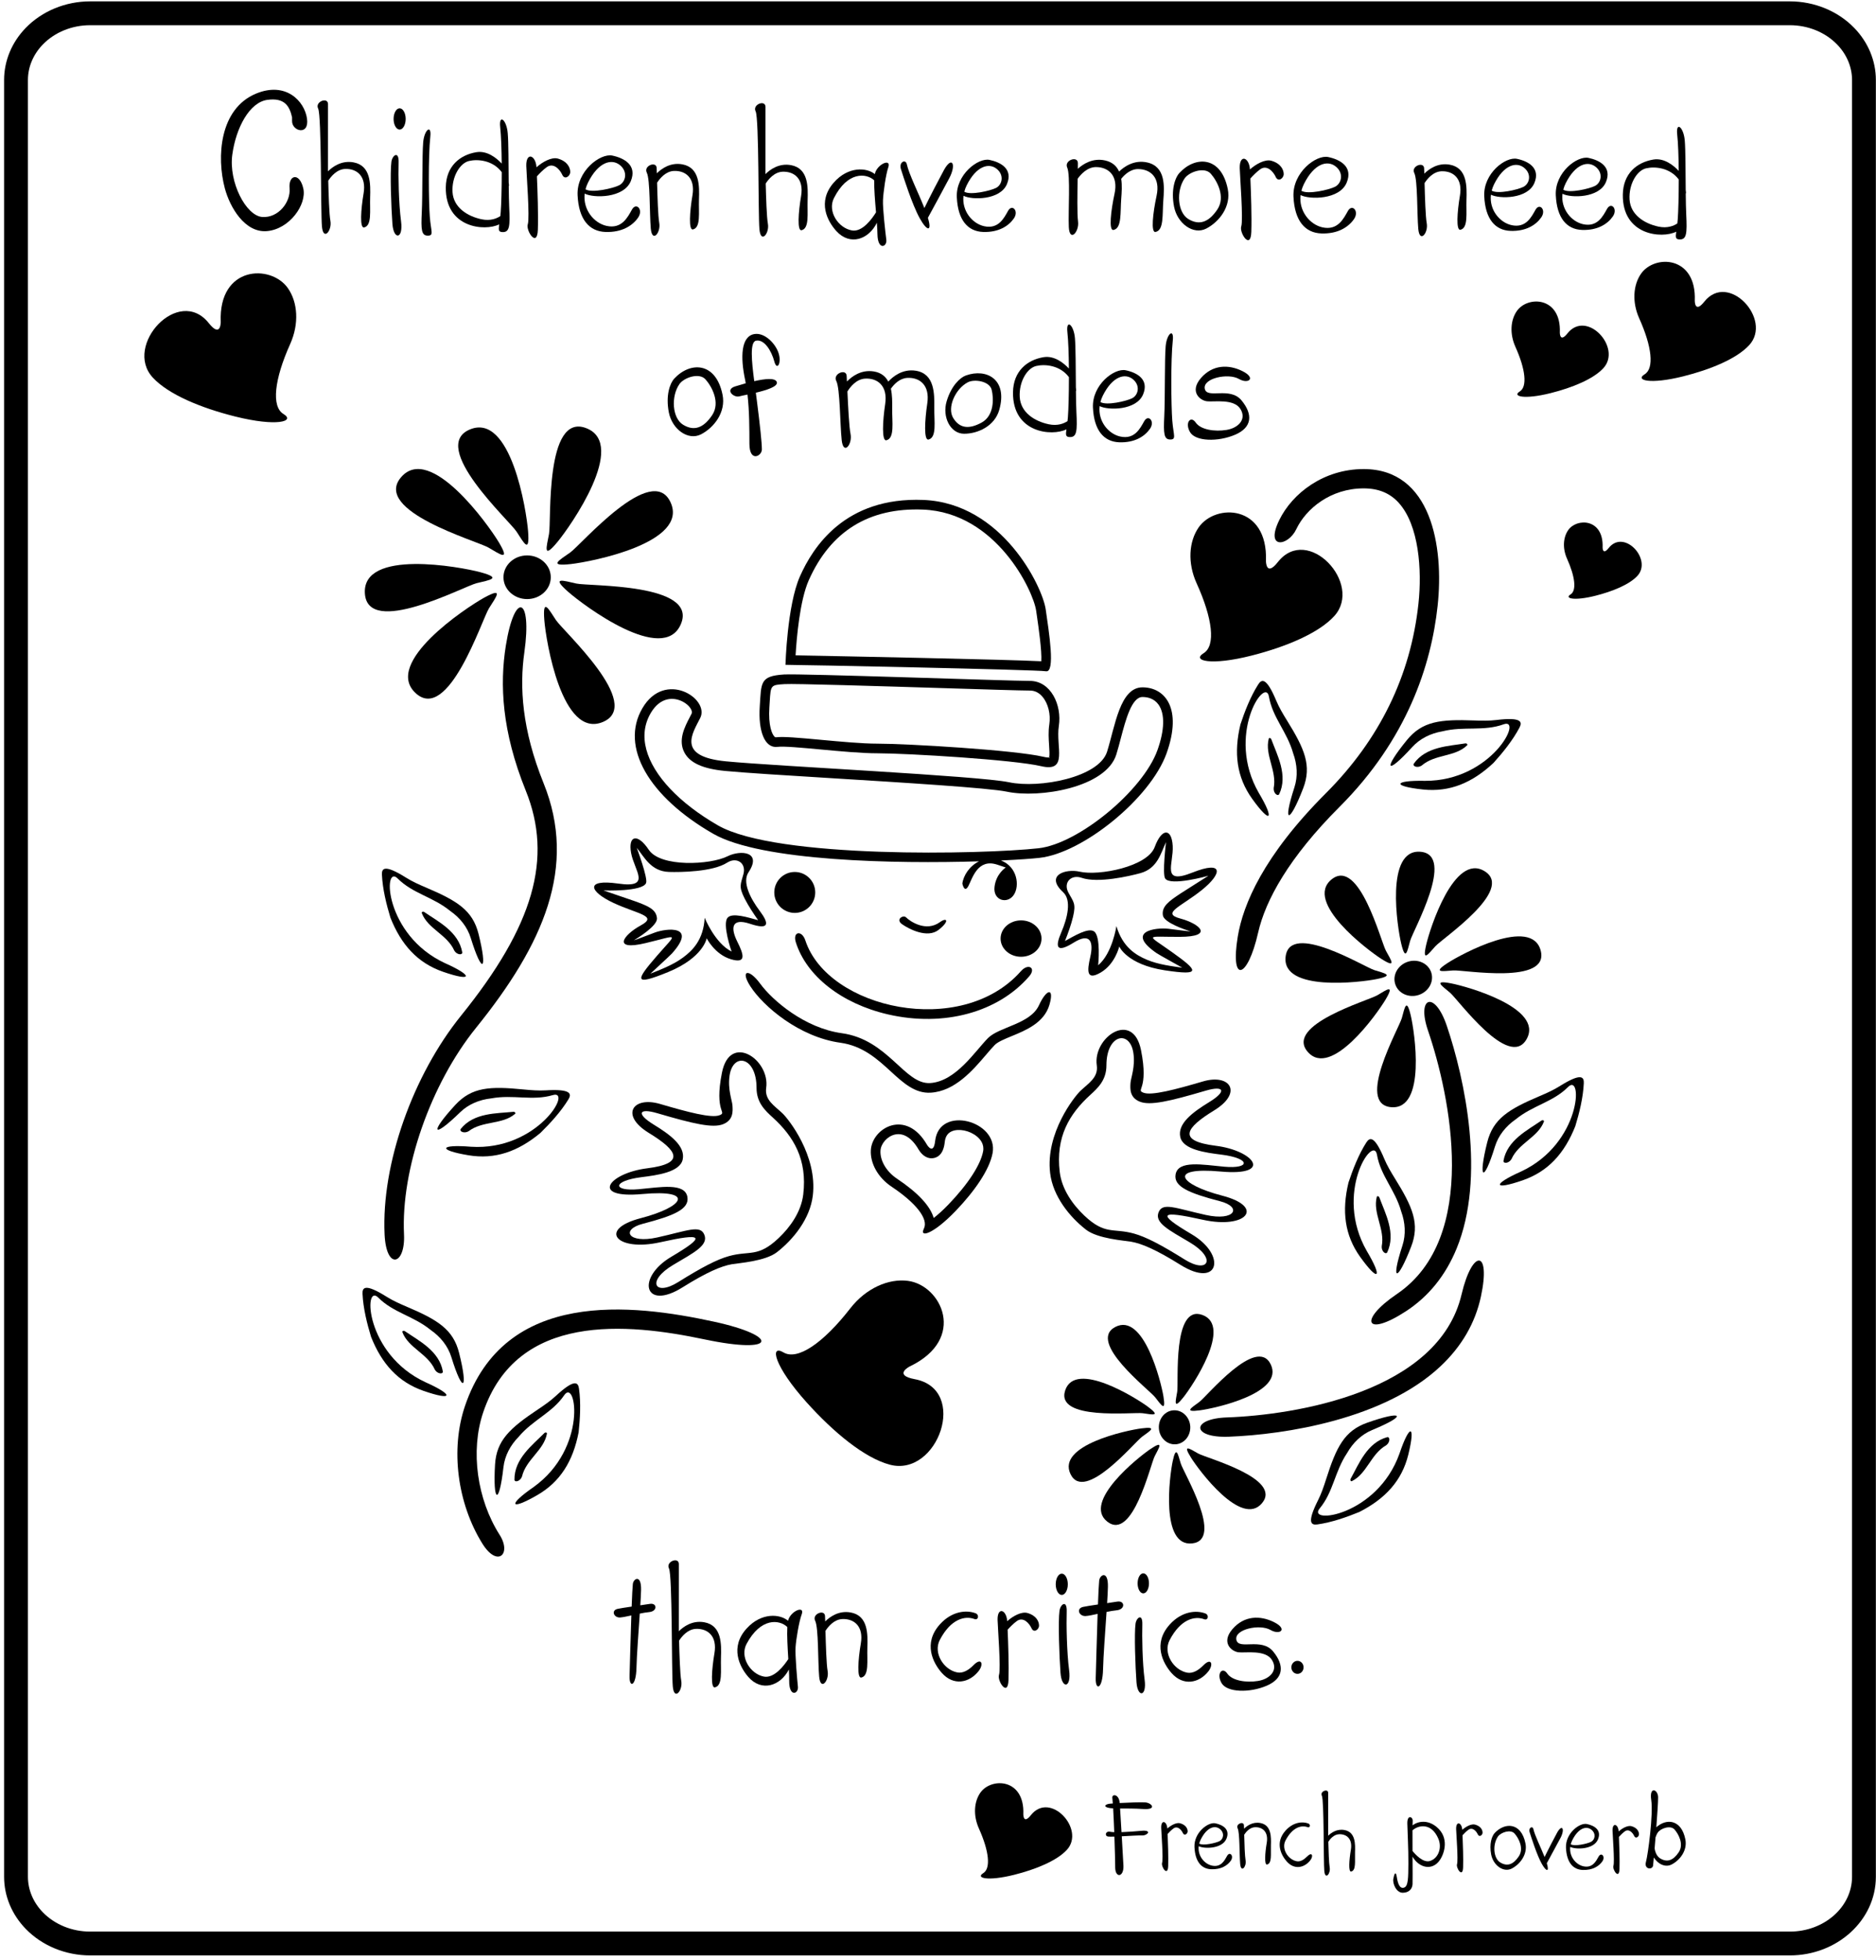 <?xml version="1.0" encoding="UTF-8"?>
<svg xmlns="http://www.w3.org/2000/svg" xmlns:xlink="http://www.w3.org/1999/xlink" width="429pt" height="448pt" viewBox="0 0 429 448" version="1.1">
<g id="surface1">
<path style=" stroke:none;fill-rule:nonzero;fill:rgb(0%,0%,0%);fill-opacity:1;" d="M 235.512 155.652 C 230.734 155.652 182.922 153.938 179.254 154.184 C 173.738 154.551 174.105 156.023 173.738 161.535 C 173.371 167.055 174.844 171.098 177.781 170.73 C 180.727 170.363 193.594 172.199 200.582 172.199 C 207.566 172.199 231.836 173.672 238.086 175.145 C 244.34 176.613 241.395 170.73 242.133 165.949 C 242.867 161.172 240.293 155.652 235.512 155.652 Z M 239.871 173.316 C 239.895 173.277 239.906 173.219 239.922 173.156 C 239.73 173.176 239.34 173.172 238.594 172.996 C 232.043 171.453 207.461 169.996 200.582 169.996 C 197.18 169.996 192.215 169.535 187.828 169.129 C 182.488 168.633 179.133 168.34 177.512 168.539 C 177.348 168.562 177.266 168.543 177.121 168.406 C 176.551 167.867 175.66 165.848 175.941 161.684 L 176.016 160.473 C 176.246 156.594 176.246 156.594 179.402 156.387 C 181.527 156.242 201.031 156.848 215.273 157.289 C 225.109 157.598 233.605 157.859 235.512 157.859 C 236.617 157.859 237.578 158.328 238.371 159.254 C 239.691 160.789 240.309 163.285 239.953 165.613 C 239.699 167.254 239.809 168.91 239.906 170.367 C 239.969 171.281 240.055 172.605 239.922 173.156 C 240.016 173.148 240.078 173.141 240.078 173.141 C 240.012 173.16 239.906 173.254 239.871 173.316 "/>
<path style=" stroke:none;fill-rule:nonzero;fill:rgb(0%,0%,0%);fill-opacity:1;" d="M 182.93 131.754 C 179.988 138.371 179.621 151.977 179.621 151.977 C 182.93 151.977 236.984 153.078 239.191 153.449 C 241.395 153.816 239.863 144.438 239.129 139.289 C 238.395 134.145 229.199 115.023 211.184 114.285 C 193.164 113.551 185.871 125.137 182.93 131.754 Z M 236.945 139.605 L 237.117 140.793 C 237.484 143.332 238.281 148.82 238.121 151.164 C 230.051 150.742 191.742 149.992 181.934 149.812 C 182.172 145.777 182.902 137.254 184.945 132.648 C 189.938 121.426 198.734 115.988 211.094 116.492 C 227.855 117.176 236.301 135.09 236.945 139.605 "/>
<path style=" stroke:none;fill-rule:nonzero;fill:rgb(0%,0%,0%);fill-opacity:1;" d="M 140.277 206.398 C 145.793 208.973 150.574 209.34 146.527 211.547 C 142.484 213.754 139.91 217.43 147.633 215.59 C 155.355 213.754 154.984 213.016 150.203 218.531 C 145.426 224.047 144.691 225.52 152.781 222.211 C 160.867 218.898 161.605 214.488 161.605 214.488 C 161.605 214.488 163.441 218.164 167.121 219.27 C 170.797 220.371 170.062 218.164 168.59 215.223 C 167.121 212.281 167.121 209.707 171.531 211.18 C 175.945 212.648 175.945 211.18 173.738 208.234 C 171.531 205.297 169.695 201.617 171.164 199.41 C 174.352 194.633 169.324 194.266 166.387 195.734 C 162.383 197.734 151.051 198.285 148.367 194.266 C 145.793 190.402 143.586 190.953 144.32 195 C 145.059 199.043 149.102 203.09 141.383 201.984 C 133.66 200.883 134.762 203.824 140.277 206.398 Z M 147.746 201.848 C 148.188 200.688 145.648 193.906 145.609 193.805 C 147.328 195.91 148.859 199.188 152.969 199.32 C 155.598 199.402 162.984 199.32 166.281 197.199 C 168.414 195.828 170.691 197.234 170.008 199.812 C 169.395 202.133 168.852 202.582 170.289 205.41 C 171.117 207.039 172.277 208.805 173.371 210.352 C 171.055 209.73 167.457 208.555 166.383 209.789 C 165.133 211.234 167.219 217.34 167.305 217.52 C 163.488 215.633 161.145 209.801 161.145 209.801 C 160.867 214.855 158.371 217.277 156.18 218.898 C 153.848 220.633 150.781 221.75 148.734 222.578 C 148.844 222.449 153.152 218.523 153.637 217.988 C 159.574 211.379 152.363 212.191 149.707 213.191 C 147.695 213.949 145.43 214.832 144.965 214.945 C 145.875 214.402 150.359 211.629 150.234 209.93 C 150.082 207.824 148.059 207.07 145.254 206.035 C 144.031 205.582 138.164 203.641 137.98 203.547 C 138.125 203.566 146.977 203.867 147.746 201.848 "/>
<path style=" stroke:none;fill-rule:nonzero;fill:rgb(0%,0%,0%);fill-opacity:1;" d="M 268.172 193.367 C 267.938 189.266 265.664 189.246 264.066 193.605 C 262.406 198.145 251.258 200.27 246.898 199.262 C 243.695 198.523 238.895 200.062 243.117 203.961 C 245.062 205.758 244.141 209.766 242.688 213.145 C 241.23 216.52 241.578 217.949 245.52 215.484 C 249.465 213.02 250.07 215.52 249.328 218.727 C 248.59 221.93 248.395 224.246 251.711 222.312 C 255.023 220.375 255.949 216.371 255.949 216.371 C 255.949 216.371 257.699 220.484 266.34 221.805 C 274.98 223.121 273.922 221.863 267.98 217.625 C 262.035 213.387 261.852 214.188 269.789 214.16 C 277.727 214.137 274.363 211.164 269.914 209.973 C 265.465 208.777 270.023 207.297 274.781 203.5 C 279.539 199.703 279.918 196.586 272.672 199.469 C 265.426 202.355 268.406 197.473 268.172 193.367 Z M 276.344 200.191 C 276.188 200.324 270.941 203.586 269.855 204.316 C 267.375 205.98 265.586 207.188 265.93 209.27 C 266.211 210.949 271.219 212.598 272.23 212.91 C 271.754 212.906 269.344 212.582 267.207 212.316 C 264.391 211.969 257.191 212.871 264.516 217.902 C 265.113 218.309 270.223 221.113 270.359 221.211 C 268.176 220.891 264.934 220.523 262.258 219.387 C 259.746 218.32 256.75 216.555 255.297 211.703 C 255.297 211.703 254.387 217.926 251.121 220.656 C 251.16 220.461 251.758 214.035 250.199 212.926 C 248.867 211.977 245.645 213.965 243.539 215.109 C 244.238 213.352 244.953 211.363 245.375 209.586 C 246.109 206.5 245.477 206.191 244.336 204.078 C 243.066 201.73 244.949 199.832 247.344 200.664 C 251.047 201.949 258.246 200.297 260.781 199.598 C 264.742 198.508 265.465 194.961 266.641 192.512 C 266.629 192.617 265.754 199.809 266.453 200.828 C 267.676 202.613 276.207 200.242 276.344 200.191 "/>
<path style=" stroke:none;fill-rule:nonzero;fill:rgb(0%,0%,0%);fill-opacity:1;" d="M 214.645 212.559 C 217.219 210.535 216.574 209.613 214.922 210.809 C 211.754 213.098 208.137 210.645 207.199 209.707 C 206.555 209.062 204.719 210.168 206.281 211.27 C 207.844 212.371 212.07 214.578 214.645 212.559 "/>
<path style=" stroke:none;fill-rule:nonzero;fill:rgb(0%,0%,0%);fill-opacity:1;" d="M 184.172 214.992 C 183.359 212.531 181.211 212.934 181.992 215.414 C 184.41 223.09 192.438 229.438 203.082 231.891 C 215.84 234.828 228.277 231.41 235.371 223.164 C 237.008 221.266 235.152 220.09 233.453 222.016 C 219.828 237.445 189.305 230.629 184.172 214.992 "/>
<path style=" stroke:none;fill-rule:nonzero;fill:rgb(0%,0%,0%);fill-opacity:1;" d="M 239.977 229.707 C 241.152 225.68 239.344 225.973 237.582 229.809 C 235.605 234.109 228.527 234.711 225.953 237.285 C 223.012 240.227 218.598 247.215 212.715 247.582 C 206.832 247.949 203.156 237.652 192.492 236.184 C 183.973 235.008 176.625 228.668 173.828 224.852 C 171.211 221.285 169.195 221.758 171.598 225.477 C 174.555 230.055 182.762 237.066 192.191 238.367 C 197.324 239.074 200.719 242.188 203.707 244.93 C 206.555 247.543 209.242 250.008 212.852 249.781 C 218.391 249.438 222.5 244.621 225.5 241.102 C 226.238 240.238 226.934 239.426 227.512 238.844 C 228.223 238.137 229.836 237.473 231.391 236.836 C 234.57 235.531 238.777 233.805 239.977 229.707 "/>
<path style=" stroke:none;fill-rule:nonzero;fill:rgb(0%,0%,0%);fill-opacity:1;" d="M 153.516 287.293 C 145.426 292.074 147.266 299.797 156.09 294.277 C 161.605 290.832 164.965 289.395 167.43 288.984 C 168.906 288.734 174.992 288.324 177.664 286.25 C 181.371 283.375 185.23 278.656 185.871 273.32 C 186.977 264.129 180.266 255.762 178.941 254.508 C 177.086 252.754 174.816 251.445 175.211 248.684 C 176.129 242.25 166.938 235.996 165.098 245.191 C 163.258 254.383 166.387 254.199 164.547 254.934 C 162.707 255.672 157.191 254.199 150.941 252.359 C 144.691 250.523 141.746 254.934 148.367 258.98 C 154.984 263.023 156.824 265.965 148 267.07 C 139.176 268.172 134.762 274.055 146.895 272.953 C 159.031 271.848 156.457 275.895 146.527 278.469 C 136.602 281.043 141.012 286.191 150.941 283.984 C 160.867 281.777 161.605 282.512 153.516 287.293 Z M 161.074 282.273 C 160.145 279.922 157.262 281.332 150.297 282.879 C 143.602 284.367 141.906 281.074 146.988 279.754 C 154.176 277.891 157.668 276.387 157.188 273.609 C 156.613 270.309 150.934 271.406 146.07 271.848 C 140.039 272.398 139.961 269.938 146.711 269.094 C 150.238 268.652 155.488 267.973 156.117 265.062 C 156.773 262.008 153.332 259.43 149.52 257.098 C 145.434 254.602 146.035 253.219 150.316 254.477 C 158.641 256.926 163.016 257.926 165.367 256.984 C 167.711 256.047 167.586 254.047 167.5 252.723 C 167.426 251.555 166.367 249.016 166.844 245.836 C 167.641 240.527 173.004 241.523 173.004 248.684 C 173.004 252.078 174.977 253.875 176.719 255.461 C 181.496 259.809 184.641 265.07 183.684 273.059 C 183.207 277.023 180.703 280.52 178.062 283.02 C 173.289 287.539 171.473 285.816 166.695 287.141 C 163.965 287.895 160.449 289.727 155.078 293.086 C 149.695 296.449 147.719 292.828 153.977 289.133 C 158.723 286.324 162.027 284.68 161.074 282.273 "/>
<path style=" stroke:none;fill-rule:nonzero;fill:rgb(0%,0%,0%);fill-opacity:1;" d="M 248.352 281.102 C 251.027 283.176 257.113 283.586 258.59 283.836 C 261.055 284.246 264.414 285.684 269.93 289.133 C 278.754 294.648 280.594 286.926 272.504 282.145 C 264.414 277.363 265.148 276.629 275.078 278.836 C 285.008 281.043 289.418 275.895 279.488 273.32 C 269.562 270.746 266.988 266.703 279.121 267.805 C 291.258 268.906 286.844 263.023 278.02 261.922 C 269.195 260.816 271.031 257.879 277.652 253.832 C 284.27 249.785 281.328 245.375 275.078 247.215 C 268.828 249.051 263.312 250.523 261.473 249.785 C 259.633 249.051 262.762 249.234 260.922 240.043 C 259.082 230.852 249.891 237.102 250.809 243.535 C 251.203 246.297 248.934 247.605 247.078 249.359 C 245.754 250.613 239.043 258.98 240.145 268.172 C 240.785 273.508 244.648 278.227 248.352 281.102 Z M 249.301 250.312 C 251.039 248.727 253.016 246.93 253.016 243.535 C 253.016 236.375 258.379 235.379 259.176 240.688 C 259.652 243.867 258.594 246.406 258.52 247.574 C 258.434 248.898 258.309 250.898 260.652 251.836 C 263.004 252.777 267.379 251.777 275.699 249.328 C 279.984 248.07 280.586 249.453 276.5 251.949 C 272.688 254.281 269.246 256.859 269.902 259.914 C 270.531 262.828 275.781 263.504 279.305 263.945 C 286.059 264.785 285.98 267.25 279.949 266.703 C 275.086 266.258 269.406 265.16 268.832 268.465 C 268.352 271.238 271.844 272.742 279.031 274.605 C 284.113 275.926 282.418 279.223 275.723 277.73 C 268.758 276.184 265.871 274.773 264.941 277.129 C 263.992 279.535 267.297 281.176 272.043 283.984 C 278.301 287.68 276.324 291.301 270.941 287.938 C 265.57 284.578 262.055 282.75 259.324 281.992 C 254.547 280.668 252.73 282.391 247.953 277.871 C 245.316 275.371 242.812 271.875 242.336 267.91 C 241.379 259.922 244.523 254.66 249.301 250.312 "/>
<path style=" stroke:none;fill-rule:nonzero;fill:rgb(0%,0%,0%);fill-opacity:1;" d="M 274.113 120.551 C 271.875 123.762 271.516 128.672 273.648 133.355 C 277.297 141.383 278.043 147.602 275.246 149.316 C 272.453 151.035 276.812 152.262 286.289 149.844 C 294.094 147.855 301.555 144.738 305.109 140.84 C 311.805 133.488 299.07 119.77 292.219 128.484 C 289.48 131.965 289.496 128.23 289.496 128.23 C 289.969 115.332 277.973 115.016 274.113 120.551 "/>
<path style=" stroke:none;fill-rule:nonzero;fill:rgb(0%,0%,0%);fill-opacity:1;" d="M 209.172 315.273 C 204.211 314.348 207.988 312.391 207.988 312.391 C 221.266 306.047 215.242 293.766 207.609 292.797 C 203.184 292.23 198.035 294.465 194.43 299.098 C 188.258 307.027 182.371 311.066 179.156 309.152 C 175.941 307.238 177.012 312.289 184.465 320.586 C 190.602 327.41 197.695 333.301 203.512 334.828 C 214.477 337.703 221.594 317.586 209.172 315.273 "/>
<path style=" stroke:none;fill-rule:nonzero;fill:rgb(0%,0%,0%);fill-opacity:1;" d="M 218.539 276.812 C 222.73 272.445 226.262 267.496 226.984 263.594 C 228.348 256.246 214.77 252.535 213.848 260.816 C 213.48 264.129 212.012 261.738 212.012 261.738 C 207.195 253.312 199.406 257.867 199.141 262.934 C 198.984 265.871 200.699 269.148 203.922 271.297 C 209.438 274.977 212.379 278.652 211.273 280.859 C 210.172 283.062 213.441 282.117 218.539 276.812 Z M 205.145 269.461 C 202.715 267.844 201.223 265.324 201.344 263.051 C 201.43 261.426 202.891 259.77 204.602 259.363 C 206.598 258.891 208.547 260.121 210.094 262.832 C 211.012 264.324 212.305 265.004 213.594 264.715 C 215.688 264.246 215.953 261.848 216.043 261.062 C 216.184 259.797 216.727 258.988 217.703 258.59 C 219.301 257.934 221.734 258.438 223.359 259.758 C 224.188 260.43 225.117 261.574 224.816 263.191 C 224.246 266.262 221.379 270.672 216.945 275.285 C 215.555 276.734 214.414 277.73 213.516 278.426 C 212.758 275.715 209.91 272.641 205.145 269.461 "/>
<path style=" stroke:none;fill-rule:nonzero;fill:rgb(0%,0%,0%);fill-opacity:1;" d="M 334.234 295.879 C 328.984 318.246 296.152 323.469 280.531 324.02 C 272.324 324.312 272.438 328.754 281.02 328.426 C 293.938 327.93 316.566 324.41 329.414 312.324 C 334.262 307.77 337.352 302.434 338.652 296.395 C 340.988 285.57 336.691 285.422 334.234 295.879 "/>
<path style=" stroke:none;fill-rule:nonzero;fill:rgb(0%,0%,0%);fill-opacity:1;" d="M 110.492 322.867 C 118.227 299.961 143.414 302.445 161.121 306.18 C 177.801 309.691 178.32 305.391 163.254 302.125 C 144.52 298.062 115.387 294.586 106.312 321.457 C 102.996 331.281 104.559 343.602 110.297 352.848 C 113.742 358.402 117.078 355.277 114.242 350.836 C 109.121 342.805 107.512 331.699 110.492 322.867 "/>
<path style=" stroke:none;fill-rule:nonzero;fill:rgb(0%,0%,0%);fill-opacity:1;" d="M 124.312 179.055 C 119.336 166.738 118.785 157.016 119.91 149.102 C 121.719 136.363 117.68 135.039 115.672 147.602 C 114.258 156.473 114.754 167.172 120.219 180.703 C 126.477 196.199 122.055 211.594 105.434 232.172 C 94.406 245.824 87.203 266.074 87.945 282.152 C 88.328 290.449 92.727 289.23 92.387 282.148 C 91.68 267.359 98.422 247.875 108.867 234.945 C 124.312 215.824 132.031 198.172 124.312 179.055 "/>
<path style=" stroke:none;fill-rule:nonzero;fill:rgb(0%,0%,0%);fill-opacity:1;" d="M 292.535 118.898 C 289.219 125.695 294.578 124.887 296.438 120.961 C 298.637 116.32 304.254 111.641 311.84 111.641 C 315.238 111.641 317.871 112.73 319.887 114.973 C 324.473 120.086 325.211 130.223 324.367 138.008 C 322.586 154.488 315.465 169.062 303.203 181.324 C 288.914 195.617 284.254 206.766 283.047 214.121 C 281.273 224.934 285.285 223.879 287.703 213.207 C 289.379 205.797 294.742 196.027 306.324 184.445 C 321.77 169.004 327.285 152.086 328.754 138.48 C 330.227 124.879 327.285 107.227 311.84 107.227 C 302.73 107.227 295.543 112.727 292.535 118.898 "/>
<path style=" stroke:none;fill-rule:nonzero;fill:rgb(0%,0%,0%);fill-opacity:1;" d="M 181.746 199.328 C 179.16 199.328 177.062 201.422 177.062 204.008 C 177.062 206.594 179.16 208.688 181.746 208.688 C 184.328 208.688 186.426 206.594 186.426 204.008 C 186.426 201.422 184.328 199.328 181.746 199.328 "/>
<path style=" stroke:none;fill-rule:nonzero;fill:rgb(0%,0%,0%);fill-opacity:1;" d="M 238.172 214.555 C 238.172 212.258 236.074 210.395 233.492 210.395 C 230.906 210.395 228.812 212.258 228.812 214.555 C 228.812 216.855 230.906 218.715 233.492 218.715 C 236.074 218.715 238.172 216.855 238.172 214.555 "/>
<path style=" stroke:none;fill-rule:nonzero;fill:rgb(0%,0%,0%);fill-opacity:1;" d="M 160.133 164.113 C 162.34 159.699 152.043 153.078 146.895 161.906 C 141.746 170.73 148.367 182.129 163.074 190.586 C 174.098 196.926 204.941 197.48 223.887 196.895 C 221.738 197.941 220.305 200.109 220.07 201.984 C 220.07 201.984 220.527 204.285 221.449 202.535 C 222.367 200.789 223.57 196.164 228.066 197.664 C 228.895 197.941 229.996 198.309 229.996 198.309 C 229.996 198.309 227.789 199.688 227.426 202.723 C 227.043 205.859 230.363 206.766 231.836 204.559 C 233.219 202.484 232.648 198.129 228.898 196.703 C 232.84 196.523 235.934 196.301 237.719 196.102 C 247.648 195 263.09 182.496 266.77 172.199 C 270.445 161.906 266.398 157.125 261.254 157.125 C 256.105 157.125 255.004 165.949 253.164 171.836 C 251.324 177.719 237.719 180.289 230.734 178.82 C 223.746 177.348 177.414 175.145 166.016 174.039 C 154.617 172.938 158.363 167.652 160.133 164.113 Z M 190.188 177.891 C 206.199 178.879 226.129 180.105 230.277 180.98 C 237.641 182.527 252.898 180.07 255.27 172.492 C 255.637 171.316 255.977 170.023 256.305 168.77 C 257.414 164.566 258.793 159.332 261.254 159.332 C 262.371 159.332 263.914 159.637 264.941 161.09 C 266.418 163.188 266.328 166.871 264.691 171.461 C 261.383 180.723 246.629 192.891 237.477 193.91 C 224.945 195.301 177.598 196.391 164.176 188.676 C 155.352 183.598 149.379 177.277 147.797 171.332 C 146.996 168.332 147.336 165.535 148.801 163.016 C 150.957 159.324 154.043 159.262 156.211 160.434 C 157.695 161.238 158.465 162.516 158.16 163.125 C 158.035 163.375 157.895 163.641 157.75 163.922 C 156.582 166.156 154.984 169.211 156.531 172.066 C 157.805 174.422 160.754 175.746 165.805 176.234 C 170.211 176.66 179.914 177.258 190.188 177.891 "/>
<path style=" stroke:none;fill-rule:nonzero;fill:rgb(0%,0%,0%);fill-opacity:1;" d="M 120.539 136.949 C 123.527 136.949 125.949 134.715 125.949 131.961 C 125.949 129.203 123.527 126.965 120.539 126.965 C 117.555 126.965 115.133 129.203 115.133 131.961 C 115.133 134.715 117.555 136.949 120.539 136.949 "/>
<path style=" stroke:none;fill-rule:nonzero;fill:rgb(0%,0%,0%);fill-opacity:1;" d="M 130.395 126.297 C 127.895 128.062 125.246 129.531 130.543 128.941 C 135.188 128.426 157.605 124.09 153.34 114.824 C 149.074 105.559 132.898 124.531 130.395 126.297 "/>
<path style=" stroke:none;fill-rule:nonzero;fill:rgb(0%,0%,0%);fill-opacity:1;" d="M 134.078 97.883 C 124.574 94.184 126.117 119.07 125.547 122.074 C 124.973 125.082 124.09 127.98 127.488 123.879 C 130.473 120.277 143.586 101.586 134.078 97.883 "/>
<path style=" stroke:none;fill-rule:nonzero;fill:rgb(0%,0%,0%);fill-opacity:1;" d="M 120.762 121.453 C 120.406 116.793 116.852 94.238 107.445 98.176 C 98.035 102.117 116.434 118.949 118.109 121.508 C 119.785 124.07 121.164 126.766 120.762 121.453 "/>
<path style=" stroke:none;fill-rule:nonzero;fill:rgb(0%,0%,0%);fill-opacity:1;" d="M 91.727 109.082 C 85.078 116.816 109.062 123.633 111.707 125.176 C 114.352 126.715 116.789 128.508 114.055 123.938 C 111.648 119.93 98.379 101.348 91.727 109.082 "/>
<path style=" stroke:none;fill-rule:nonzero;fill:rgb(0%,0%,0%);fill-opacity:1;" d="M 108.984 133.316 C 111.957 132.586 114.961 132.184 109.816 130.797 C 105.301 129.582 82.848 125.438 83.438 135.617 C 84.023 145.805 106.012 134.047 108.984 133.316 "/>
<path style=" stroke:none;fill-rule:nonzero;fill:rgb(0%,0%,0%);fill-opacity:1;" d="M 111.824 139.043 C 113.453 136.453 115.336 134.078 110.672 136.652 C 106.578 138.914 87.547 151.531 95.047 158.445 C 102.543 165.363 110.191 141.633 111.824 139.043 "/>
<path style=" stroke:none;fill-rule:nonzero;fill:rgb(0%,0%,0%);fill-opacity:1;" d="M 137.887 165.031 C 147.281 161.055 128.816 144.297 127.129 141.742 C 125.441 139.188 124.055 136.496 124.48 141.809 C 124.852 146.469 128.492 169.008 137.887 165.031 "/>
<path style=" stroke:none;fill-rule:nonzero;fill:rgb(0%,0%,0%);fill-opacity:1;" d="M 129.922 135.281 C 133.43 138.375 151.707 152.059 155.699 142.672 C 159.695 133.285 134.773 134.059 131.785 133.395 C 128.797 132.73 125.93 131.758 129.922 135.281 "/>
<path style=" stroke:none;fill-rule:nonzero;fill:rgb(0%,0%,0%);fill-opacity:1;" d="M 268.801 330.164 C 270.781 330.062 272.297 328.234 272.188 326.09 C 272.07 323.941 270.375 322.285 268.391 322.391 C 266.41 322.492 264.895 324.32 265.008 326.469 C 265.121 328.613 266.816 330.27 268.801 330.164 "/>
<path style=" stroke:none;fill-rule:nonzero;fill:rgb(0%,0%,0%);fill-opacity:1;" d="M 266.051 319.199 C 265.504 315.879 261.535 299.926 255.035 303.344 C 248.535 306.762 262.789 317.676 264.152 319.406 C 265.516 321.137 266.672 322.984 266.051 319.199 "/>
<path style=" stroke:none;fill-rule:nonzero;fill:rgb(0%,0%,0%);fill-opacity:1;" d="M 261.301 323.055 C 263.484 323.352 265.602 323.879 262.523 321.59 C 259.824 319.578 245.887 310.859 243.586 317.832 C 241.281 324.809 259.117 322.758 261.301 323.055 "/>
<path style=" stroke:none;fill-rule:nonzero;fill:rgb(0%,0%,0%);fill-opacity:1;" d="M 261.176 328.422 C 262.953 327.121 264.84 326.027 261.035 326.52 C 257.695 326.949 241.613 330.355 244.805 336.973 C 247.992 343.59 259.398 329.727 261.176 328.422 "/>
<path style=" stroke:none;fill-rule:nonzero;fill:rgb(0%,0%,0%);fill-opacity:1;" d="M 263.074 331.246 C 260.281 333.125 247.426 343.371 253.238 347.859 C 259.051 352.352 263.047 334.848 264.051 332.887 C 265.059 330.926 266.258 329.105 263.074 331.246 "/>
<path style=" stroke:none;fill-rule:nonzero;fill:rgb(0%,0%,0%);fill-opacity:1;" d="M 272.633 352.816 C 279.934 352.012 270.645 336.645 270.008 334.535 C 269.371 332.426 268.969 330.281 268.168 334.035 C 267.465 337.324 265.332 353.625 272.633 352.816 "/>
<path style=" stroke:none;fill-rule:nonzero;fill:rgb(0%,0%,0%);fill-opacity:1;" d="M 288.605 343.605 C 293.297 337.953 275.941 333.352 274.02 332.277 C 272.094 331.203 270.316 329.941 272.348 333.195 C 274.125 336.055 283.914 349.258 288.605 343.605 "/>
<path style=" stroke:none;fill-rule:nonzero;fill:rgb(0%,0%,0%);fill-opacity:1;" d="M 290.582 311.879 C 287.367 305.273 276.016 319.184 274.242 320.492 C 272.473 321.801 270.59 322.902 274.391 322.395 C 277.727 321.953 293.797 318.48 290.582 311.879 "/>
<path style=" stroke:none;fill-rule:nonzero;fill:rgb(0%,0%,0%);fill-opacity:1;" d="M 274.969 300.594 C 268.07 298.078 269.566 315.969 269.203 318.141 C 268.836 320.312 268.246 322.41 270.629 319.406 C 272.723 316.77 281.867 303.109 274.969 300.594 "/>
<path style=" stroke:none;fill-rule:nonzero;fill:rgb(0%,0%,0%);fill-opacity:1;" d="M 321.508 299.746 C 326.684 296.371 330.562 291.586 333.09 285.43 C 339.785 269.113 334.992 246.719 330.844 234.477 C 328.086 226.344 323.895 227.824 326.555 235.59 C 331.613 250.379 338.465 282.91 319.445 295.805 C 310.555 301.836 312.23 305.797 321.508 299.746 "/>
<path style=" stroke:none;fill-rule:nonzero;fill:rgb(0%,0%,0%);fill-opacity:1;" d="M 319.062 224.98 C 319.738 227.078 322.133 228.184 324.406 227.449 C 326.68 226.715 327.973 224.418 327.297 222.316 C 326.617 220.219 324.223 219.113 321.949 219.848 C 319.676 220.586 318.383 222.879 319.062 224.98 "/>
<path style=" stroke:none;fill-rule:nonzero;fill:rgb(0%,0%,0%);fill-opacity:1;" d="M 293.996 218.676 C 293.027 226.777 311.16 224.562 314.824 223.812 C 318.996 222.961 316.621 222.492 314.281 221.762 C 311.945 221.035 294.961 210.57 293.996 218.676 "/>
<path style=" stroke:none;fill-rule:nonzero;fill:rgb(0%,0%,0%);fill-opacity:1;" d="M 304.488 201.039 C 298.164 206.199 312.746 217.203 315.902 219.207 C 319.496 221.492 318.113 219.504 316.938 217.355 C 315.762 215.211 310.812 195.887 304.488 201.039 "/>
<path style=" stroke:none;fill-rule:nonzero;fill:rgb(0%,0%,0%);fill-opacity:1;" d="M 324.836 194.711 C 316.703 194.027 319.551 212.07 320.426 215.707 C 321.426 219.848 321.812 217.457 322.461 215.094 C 323.105 212.734 332.969 195.395 324.836 194.711 "/>
<path style=" stroke:none;fill-rule:nonzero;fill:rgb(0%,0%,0%);fill-opacity:1;" d="M 328.234 216.312 C 329.867 214.488 346.449 203.398 339.484 199.145 C 332.52 194.895 326.984 212.305 326.145 215.945 C 325.184 220.102 326.598 218.133 328.234 216.312 "/>
<path style=" stroke:none;fill-rule:nonzero;fill:rgb(0%,0%,0%);fill-opacity:1;" d="M 352.324 217.309 C 350.266 209.41 334.195 218.09 331.059 220.125 C 327.48 222.445 329.867 222.016 332.309 221.84 C 334.75 221.664 354.383 225.203 352.324 217.309 "/>
<path style=" stroke:none;fill-rule:nonzero;fill:rgb(0%,0%,0%);fill-opacity:1;" d="M 349.102 237.539 C 353.109 230.43 335.516 225.508 331.848 224.797 C 327.664 223.98 329.68 225.324 331.559 226.895 C 333.434 228.465 345.098 244.648 349.102 237.539 "/>
<path style=" stroke:none;fill-rule:nonzero;fill:rgb(0%,0%,0%);fill-opacity:1;" d="M 318.109 253.094 C 326.238 253.809 323.469 235.754 322.605 232.113 C 321.621 227.969 321.227 230.359 320.57 232.719 C 319.914 235.078 309.98 252.375 318.109 253.094 "/>
<path style=" stroke:none;fill-rule:nonzero;fill:rgb(0%,0%,0%);fill-opacity:1;" d="M 316.855 228.488 C 319.027 224.82 317.082 226.266 314.973 227.508 C 312.863 228.746 293.699 234.293 299.051 240.453 C 304.398 246.617 314.945 231.703 316.855 228.488 "/>
<path style=" stroke:none;fill-rule:nonzero;fill:rgb(0%,0%,0%);fill-opacity:1;" d="M 297.996 180.234 C 300.008 175.035 298.352 171.211 294.285 164.664 C 293.375 163.195 292.492 161.707 291.867 160.211 C 289.586 154.75 288.504 155.238 287.727 156.457 C 285.949 159.246 284.633 162.656 283.66 165.602 C 282.105 172.09 282.773 177.633 286.355 182.621 C 290.57 188.488 291.535 187.418 287.848 181.238 C 280.246 168.012 289.355 154.477 290.172 159.223 C 291.004 164.051 294.332 167.27 295.715 172.191 C 296.648 174.746 296.816 177.469 296.008 179.969 C 293.207 188.582 294.898 188.262 297.996 180.234 "/>
<path style=" stroke:none;fill-rule:nonzero;fill:rgb(0%,0%,0%);fill-opacity:1;" d="M 292.508 181.578 C 294.586 177.227 292.055 172.602 290.73 169.02 C 290.609 168.688 290.203 168.602 290.133 168.871 C 289.172 172.598 292.043 176.234 291.266 180.145 C 291.164 181.266 292.113 182.102 292.508 181.578 "/>
<path style=" stroke:none;fill-rule:nonzero;fill:rgb(0%,0%,0%);fill-opacity:1;" d="M 321.727 169.18 C 316.285 175.848 316.848 177.473 322.945 170.777 C 324.715 168.836 327.16 167.633 329.844 167.18 C 334.809 165.945 339.25 167.242 343.855 165.574 C 348.383 163.934 341.137 178.551 325.879 178.496 C 318.684 178.352 318.23 179.719 325.418 180.477 C 331.523 181.117 336.672 178.953 341.539 174.391 C 343.617 172.09 345.926 169.258 347.469 166.328 C 348.145 165.055 348.031 163.871 342.16 164.594 C 340.551 164.789 338.82 164.762 337.094 164.695 C 329.391 164.406 325.25 164.859 321.727 169.18 "/>
<path style=" stroke:none;fill-rule:nonzero;fill:rgb(0%,0%,0%);fill-opacity:1;" d="M 325.137 174.984 C 328.152 172.371 332.73 173.066 335.492 170.387 C 335.695 170.191 335.414 169.883 335.07 169.938 C 331.301 170.562 326.027 170.656 323.277 174.613 C 323.016 175.215 324.215 175.625 325.137 174.984 "/>
<path style=" stroke:none;fill-rule:nonzero;fill:rgb(0%,0%,0%);fill-opacity:1;" d="M 312.555 285.973 C 304.953 272.742 314.062 259.211 314.879 263.953 C 315.711 268.785 319.039 272 320.422 276.926 C 321.355 279.48 321.523 282.199 320.715 284.699 C 317.914 293.312 319.605 292.996 322.703 284.969 C 324.715 279.766 323.059 275.945 318.992 269.398 C 318.082 267.93 317.199 266.441 316.574 264.945 C 314.293 259.484 313.211 259.973 312.434 261.188 C 310.656 263.98 309.34 267.391 308.367 270.336 C 306.812 276.824 307.48 282.367 311.062 287.352 C 315.277 293.223 316.242 292.152 312.555 285.973 "/>
<path style=" stroke:none;fill-rule:nonzero;fill:rgb(0%,0%,0%);fill-opacity:1;" d="M 317.215 286.312 C 319.289 281.961 316.762 277.336 315.438 273.754 C 315.316 273.422 314.91 273.336 314.84 273.605 C 313.879 277.328 316.75 280.969 315.973 284.879 C 315.871 285.996 316.82 286.836 317.215 286.312 "/>
<path style=" stroke:none;fill-rule:nonzero;fill:rgb(0%,0%,0%);fill-opacity:1;" d="M 346.59 255.891 C 350.555 252.66 355.129 251.949 358.586 248.48 C 361.988 245.07 361.641 261.383 347.809 267.816 C 341.234 270.746 341.406 272.176 348.23 269.805 C 354.031 267.793 357.77 263.648 360.234 257.445 C 361.141 254.48 362.027 250.938 362.18 247.629 C 362.246 246.188 361.645 245.164 356.633 248.312 C 355.262 249.176 353.684 249.883 352.094 250.559 C 344.996 253.57 341.441 255.742 340.09 261.152 C 338 269.5 339.199 270.73 341.871 262.078 C 342.648 259.566 344.352 257.441 346.59 255.891 "/>
<path style=" stroke:none;fill-rule:nonzero;fill:rgb(0%,0%,0%);fill-opacity:1;" d="M 345.645 264.957 C 347.262 261.309 351.703 259.988 353.062 256.391 C 353.16 256.133 352.777 255.969 352.488 256.164 C 349.344 258.336 344.609 260.66 343.805 265.41 C 343.824 266.066 345.082 265.93 345.645 264.957 "/>
<path style=" stroke:none;fill-rule:nonzero;fill:rgb(0%,0%,0%);fill-opacity:1;" d="M 127.078 319.129 C 125.891 320.23 124.473 321.219 123.031 322.176 C 116.621 326.453 113.531 329.246 113.203 334.812 C 112.699 343.402 114.105 344.395 115.129 335.395 C 115.426 332.781 116.703 330.379 118.613 328.438 C 121.91 324.527 126.273 322.98 129.031 318.93 C 131.738 314.945 134.426 331.039 122.027 339.93 C 116.109 344.027 116.543 345.398 122.812 341.805 C 128.141 338.75 131.043 333.984 132.316 327.434 C 132.652 324.348 132.863 320.703 132.402 317.426 C 132.199 315.996 131.418 315.102 127.078 319.129 "/>
<path style=" stroke:none;fill-rule:nonzero;fill:rgb(0%,0%,0%);fill-opacity:1;" d="M 119.371 337.52 C 120.281 333.637 124.402 331.516 125.07 327.727 C 125.117 327.453 124.711 327.363 124.465 327.613 C 121.777 330.328 117.559 333.488 117.645 338.309 C 117.785 338.949 118.996 338.578 119.371 337.52 "/>
<path style=" stroke:none;fill-rule:nonzero;fill:rgb(0%,0%,0%);fill-opacity:1;" d="M 104.992 309.289 C 103.641 303.883 100.086 301.711 92.992 298.699 C 91.398 298.023 89.82 297.316 88.449 296.453 C 83.441 293.305 82.836 294.324 82.902 295.77 C 83.055 299.074 83.941 302.617 84.848 305.586 C 87.312 311.785 91.051 315.934 96.852 317.945 C 103.68 320.316 103.848 318.887 97.273 315.961 C 83.441 309.523 83.094 293.211 86.496 296.621 C 89.957 300.09 94.531 300.801 98.492 304.031 C 100.73 305.582 102.438 307.707 103.211 310.219 C 105.887 318.871 107.086 317.641 104.992 309.289 "/>
<path style=" stroke:none;fill-rule:nonzero;fill:rgb(0%,0%,0%);fill-opacity:1;" d="M 92.594 304.305 C 92.305 304.109 91.922 304.27 92.02 304.531 C 93.379 308.129 97.82 309.449 99.438 313.098 C 100 314.066 101.262 314.203 101.277 313.551 C 100.473 308.801 95.738 306.477 92.594 304.305 "/>
<path style=" stroke:none;fill-rule:nonzero;fill:rgb(0%,0%,0%);fill-opacity:1;" d="M 320.031 332.281 C 314.914 346.656 298.707 348.523 301.785 344.82 C 304.914 341.051 305.195 336.43 308.039 332.18 C 309.379 329.809 311.336 327.914 313.762 326.906 C 322.129 323.438 320.789 322.359 312.672 325.219 C 307.414 327.07 305.586 330.812 303.246 338.156 C 302.723 339.805 302.164 341.441 301.434 342.891 C 298.77 348.172 299.844 348.676 301.27 348.477 C 304.551 348.016 307.996 346.801 310.863 345.625 C 316.809 342.59 320.586 338.48 322.051 332.516 C 323.77 325.5 322.328 325.465 320.031 332.281 "/>
<path style=" stroke:none;fill-rule:nonzero;fill:rgb(0%,0%,0%);fill-opacity:1;" d="M 308.867 338.031 C 308.695 338.336 308.895 338.703 309.145 338.582 C 312.602 336.891 313.5 332.344 316.98 330.395 C 317.895 329.742 317.914 328.477 317.258 328.52 C 312.605 329.77 310.73 334.695 308.867 338.031 "/>
<path style=" stroke:none;fill-rule:nonzero;fill:rgb(0%,0%,0%);fill-opacity:1;" d="M 107.109 264.086 C 113.168 265.102 118.434 263.254 123.57 258.992 C 125.785 256.82 128.262 254.137 129.984 251.309 C 130.73 250.074 130.691 248.887 124.785 249.25 C 123.168 249.348 121.445 249.215 119.723 249.047 C 112.055 248.285 107.895 248.488 104.113 252.586 C 98.277 258.91 98.738 260.57 105.23 254.258 C 107.117 252.422 109.633 251.375 112.34 251.086 C 117.367 250.152 121.723 251.719 126.422 250.336 C 131.039 248.973 122.918 263.121 107.691 262.141 C 100.52 261.555 99.984 262.895 107.109 264.086 "/>
<path style=" stroke:none;fill-rule:nonzero;fill:rgb(0%,0%,0%);fill-opacity:1;" d="M 107.164 258.59 C 110.332 256.164 114.863 257.133 117.781 254.629 C 117.992 254.449 117.734 254.117 117.387 254.156 C 113.586 254.551 108.316 254.324 105.332 258.105 C 105.035 258.691 106.203 259.172 107.164 258.59 "/>
<path style=" stroke:none;fill-rule:nonzero;fill:rgb(0%,0%,0%);fill-opacity:1;" d="M 87.34 199.961 C 87.492 203.266 88.379 206.809 89.281 209.777 C 91.75 215.977 95.484 220.121 101.289 222.137 C 108.113 224.504 108.285 223.074 101.711 220.148 C 87.879 213.711 87.531 197.402 90.93 200.812 C 94.391 204.281 98.965 204.992 102.93 208.223 C 105.168 209.773 106.871 211.898 107.648 214.41 C 110.32 223.062 111.52 221.828 109.43 213.48 C 108.074 208.074 104.52 205.902 97.426 202.891 C 95.836 202.215 94.258 201.508 92.887 200.645 C 87.875 197.496 87.273 198.516 87.34 199.961 "/>
<path style=" stroke:none;fill-rule:nonzero;fill:rgb(0%,0%,0%);fill-opacity:1;" d="M 97.031 208.496 C 96.742 208.297 96.355 208.461 96.457 208.723 C 97.816 212.32 102.258 213.641 103.875 217.285 C 104.438 218.258 105.695 218.395 105.715 217.742 C 104.906 212.988 100.176 210.664 97.031 208.496 "/>
<path style=" stroke:none;fill-rule:nonzero;fill:rgb(0%,0%,0%);fill-opacity:1;" d="M 424.02 6.379 C 420.281 2.523 414.91 0.312 409.285 0.312 L 20.621 0.312 C 14.996 0.312 9.625 2.523 5.883 6.379 C 2.695 9.668 0.938 13.895 0.938 18.277 L 0.938 429.031 C 0.938 433.418 2.695 437.645 5.883 440.934 C 9.625 444.789 14.996 447 20.621 447 L 409.285 447 C 420.137 447 428.969 438.941 428.969 429.031 L 428.969 18.277 C 428.969 13.895 427.211 9.668 424.02 6.379 Z M 423.52 429.031 C 423.52 435.938 417.133 441.555 409.285 441.555 L 20.621 441.555 C 16.461 441.555 12.516 439.945 9.793 437.141 C 7.598 434.875 6.387 431.996 6.387 429.031 L 6.387 18.277 C 6.387 15.316 7.598 12.438 9.793 10.172 C 12.516 7.367 16.461 5.762 20.621 5.762 L 409.285 5.762 C 413.445 5.762 417.391 7.367 420.109 10.172 C 422.309 12.438 423.52 15.316 423.52 18.277 L 423.52 429.031 "/>
<path style=" stroke:none;fill-rule:nonzero;fill:rgb(0%,0%,0%);fill-opacity:1;" d="M 200.52 50.918 C 200.59 51.898 200.645 52.789 200.652 53.512 C 200.707 57.328 202.887 56.48 202.68 54.809 C 202.469 53.133 201.832 47.613 201.918 45.758 C 202.004 43.902 202.559 39.922 203.137 38.23 C 203.809 36.262 201.02 37.32 200.191 39.305 C 200.137 39.438 200.09 39.605 200.055 39.797 C 198.195 38.266 193.938 37.984 190.652 41.754 C 186.812 46.16 189.25 50.621 191.262 52.828 C 194.406 56.277 198.688 54.711 200.52 50.918 Z M 190.695 45.305 C 193.781 39.172 198.07 39.527 199.918 41.227 C 199.863 43.137 200.102 45.926 200.324 48.539 C 199.426 49.996 197.215 53.094 194.82 52.676 C 191.703 52.137 189.18 48.316 190.695 45.305 "/>
<path style=" stroke:none;fill-rule:nonzero;fill:rgb(0%,0%,0%);fill-opacity:1;" d="M 267.613 100.469 C 269.059 100.469 268.344 99.527 268.078 96.176 C 267.816 92.82 267.707 82.285 268.191 77.84 C 268.508 74.941 266.812 76.215 266.559 79.16 C 266.309 82.105 266.441 91.121 266.242 95.133 C 266.047 99.145 266.164 100.469 267.613 100.469 "/>
<path style=" stroke:none;fill-rule:nonzero;fill:rgb(0%,0%,0%);fill-opacity:1;" d="M 280.625 424.223 C 280.035 425.27 279.234 426.934 277.125 426.465 C 275.402 426.082 273.863 424.238 274.121 422.031 C 275.355 422.668 279.492 422.676 280.465 420.316 C 281.359 418.141 279.586 417.148 277.926 416.801 C 276.266 416.453 272.996 418.926 273.148 422.246 C 273.305 425.57 274.738 427.227 276.992 427.301 C 279.246 427.379 280.699 426.441 281.465 425.34 C 282.23 424.234 281.219 423.176 280.625 424.223 Z M 274.586 420.504 C 275.996 417.672 277.824 417.188 278.961 418.102 C 280.098 419.016 279.77 420.43 278.867 420.887 C 278.047 421.301 275.117 421.988 274.238 421.438 C 274.32 421.129 274.43 420.82 274.586 420.504 "/>
<path style=" stroke:none;fill-rule:nonzero;fill:rgb(0%,0%,0%);fill-opacity:1;" d="M 361.801 52.562 C 365.336 52.684 367.613 51.211 368.816 49.484 C 370.02 47.754 368.43 46.09 367.504 47.734 C 366.574 49.375 365.316 51.984 362.012 51.25 C 359.312 50.648 356.895 47.758 357.305 44.297 C 359.234 45.297 365.723 45.309 367.25 41.605 C 368.652 38.199 365.871 36.645 363.266 36.098 C 360.664 35.555 355.535 39.426 355.777 44.637 C 356.02 49.848 358.27 52.445 361.801 52.562 Z M 358.031 41.906 C 360.242 37.465 363.105 36.703 364.891 38.137 C 366.672 39.57 366.156 41.785 364.742 42.5 C 363.457 43.152 358.863 44.23 357.488 43.367 C 357.613 42.887 357.785 42.398 358.031 41.906 "/>
<path style=" stroke:none;fill-rule:nonzero;fill:rgb(0%,0%,0%);fill-opacity:1;" d="M 232.531 370.566 C 233.977 369.516 235.359 371.047 235.887 372.211 C 236.41 373.379 237.605 372.52 237.605 371.602 C 237.605 370.68 237.004 369.316 234.965 368.727 C 233.59 368.328 231.586 369.453 230.328 370.594 C 230.148 367.914 228.059 367.25 228.125 370.305 C 228.16 371.93 228.914 381.484 228.453 382.867 C 227.992 384.246 230.492 388.062 230.621 384.051 C 230.73 380.77 230.559 375.77 230.422 372.543 C 230.973 371.93 231.746 371.137 232.531 370.566 "/>
<path style=" stroke:none;fill-rule:nonzero;fill:rgb(0%,0%,0%);fill-opacity:1;" d="M 261.406 90.148 C 262.812 86.738 260.027 85.184 257.426 84.641 C 254.82 84.094 249.695 87.969 249.934 93.18 C 250.176 98.387 252.426 100.984 255.961 101.105 C 259.492 101.223 261.773 99.754 262.973 98.023 C 264.176 96.297 262.586 94.633 261.66 96.273 C 260.734 97.914 259.477 100.523 256.172 99.789 C 253.469 99.188 251.055 96.297 251.465 92.836 C 253.395 93.836 259.883 93.848 261.406 90.148 Z M 252.188 90.445 C 254.398 86.004 257.266 85.242 259.047 86.676 C 260.828 88.109 260.312 90.324 258.898 91.039 C 257.613 91.691 253.023 92.773 251.645 91.906 C 251.77 91.426 251.945 90.938 252.188 90.445 "/>
<path style=" stroke:none;fill-rule:nonzero;fill:rgb(0%,0%,0%);fill-opacity:1;" d="M 228.504 93.715 C 230.504 86.707 225.586 84.145 220.879 85.832 C 219.543 86.309 217.523 88.199 216.473 91.75 C 215.422 95.301 217.316 99.152 220.477 99.152 C 223.633 99.152 227.453 97.395 228.504 93.715 Z M 217.98 95.555 C 216.531 93.188 218.441 88.914 221.301 87.398 C 222.828 86.594 226.273 87.117 226.77 89.09 C 227.266 91.059 227.363 95.023 224.469 96.602 C 221.574 98.18 219.426 97.922 217.98 95.555 "/>
<path style=" stroke:none;fill-rule:nonzero;fill:rgb(0%,0%,0%);fill-opacity:1;" d="M 324.328 52.305 C 324.629 55.699 326.668 53.281 326.262 51.027 C 325.98 49.484 325.852 45.102 325.766 41.852 C 326.387 40.891 327.73 39.223 329.641 39.152 C 332.324 39.059 334.52 40.801 333.855 44.719 C 333.223 48.457 332.93 52.77 333.973 52.523 C 335.785 52.102 335.25 48.723 335.348 45.695 C 335.441 42.664 335.562 38.371 331.527 37.645 C 328.785 37.152 326.738 38.672 325.711 39.695 C 325.695 39.184 325.68 38.754 325.664 38.465 C 325.586 36.84 322.625 37.984 323.414 39.547 C 324.203 41.109 324.027 48.906 324.328 52.305 "/>
<path style=" stroke:none;fill-rule:nonzero;fill:rgb(0%,0%,0%);fill-opacity:1;" d="M 345.438 52.777 C 348.969 52.895 351.25 51.426 352.453 49.695 C 353.652 47.969 352.062 46.305 351.137 47.945 C 350.211 49.59 348.953 52.199 345.648 51.465 C 342.945 50.863 340.531 47.969 340.941 44.508 C 342.871 45.508 349.359 45.523 350.883 41.82 C 352.289 38.414 349.508 36.855 346.902 36.312 C 344.297 35.766 339.172 39.641 339.414 44.852 C 339.652 50.062 341.902 52.66 345.438 52.777 Z M 341.664 42.117 C 343.875 37.676 346.742 36.914 348.523 38.348 C 350.309 39.781 349.789 41.996 348.379 42.715 C 347.094 43.367 342.5 44.445 341.121 43.578 C 341.25 43.098 341.422 42.609 341.664 42.117 "/>
<path style=" stroke:none;fill-rule:nonzero;fill:rgb(0%,0%,0%);fill-opacity:1;" d="M 365.582 424.383 C 364.992 425.43 364.191 427.094 362.082 426.625 C 360.359 426.242 358.82 424.398 359.078 422.191 C 360.312 422.828 364.449 422.836 365.422 420.477 C 366.316 418.301 364.543 417.309 362.883 416.961 C 361.223 416.613 357.953 419.086 358.105 422.406 C 358.262 425.73 359.695 427.387 361.949 427.465 C 364.203 427.539 365.656 426.602 366.422 425.5 C 367.188 424.395 366.176 423.336 365.582 424.383 Z M 359.543 420.664 C 360.953 417.832 362.781 417.348 363.918 418.262 C 365.055 419.176 364.727 420.59 363.824 421.043 C 363.004 421.461 360.074 422.148 359.195 421.598 C 359.277 421.289 359.387 420.98 359.543 420.664 "/>
<path style=" stroke:none;fill-rule:nonzero;fill:rgb(0%,0%,0%);fill-opacity:1;" d="M 224.828 53.023 C 228.359 53.141 230.641 51.672 231.844 49.941 C 233.047 48.215 231.453 46.551 230.527 48.191 C 229.602 49.832 228.344 52.441 225.039 51.707 C 222.34 51.105 219.922 48.215 220.332 44.754 C 222.262 45.754 228.75 45.766 230.273 42.062 C 231.68 38.656 228.898 37.102 226.293 36.555 C 223.691 36.012 218.562 39.887 218.805 45.098 C 219.047 50.305 221.293 52.902 224.828 53.023 Z M 221.059 42.363 C 223.266 37.922 226.133 37.16 227.914 38.594 C 229.699 40.027 229.184 42.242 227.77 42.961 C 226.484 43.609 221.891 44.691 220.516 43.824 C 220.641 43.344 220.812 42.855 221.059 42.363 "/>
<path style=" stroke:none;fill-rule:nonzero;fill:rgb(0%,0%,0%);fill-opacity:1;" d="M 298.098 381.148 C 298.098 380.328 297.473 379.66 296.703 379.66 C 295.93 379.66 295.305 380.328 295.305 381.148 C 295.305 381.973 295.93 382.637 296.703 382.637 C 297.473 382.637 298.098 381.973 298.098 381.148 "/>
<path style=" stroke:none;fill-rule:nonzero;fill:rgb(0%,0%,0%);fill-opacity:1;" d="M 148.613 366.641 C 148.102 366.719 147.309 366.836 146.426 366.965 C 146.512 365.566 146.574 364.352 146.598 363.48 C 146.684 359.797 144.848 360.824 144.715 362.109 C 144.629 362.91 144.539 364.852 144.445 367.258 C 143.059 367.461 141.77 367.664 141.246 367.777 C 139.668 368.129 140.387 369.836 141.789 369.75 C 142.395 369.711 143.34 369.512 144.375 369.281 C 144.188 374.719 144.02 381.379 143.965 383.125 C 143.879 385.93 145.445 385.582 145.547 381.262 C 145.613 378.402 146.012 373.156 146.301 368.863 C 147.07 368.707 147.812 368.574 148.43 368.52 C 150.414 368.34 150.281 366.375 148.613 366.641 "/>
<path style=" stroke:none;fill-rule:nonzero;fill:rgb(0%,0%,0%);fill-opacity:1;" d="M 261.445 364.242 C 262.164 364.242 262.746 363.215 262.746 361.949 C 262.746 360.68 262.164 359.656 261.445 359.656 C 260.727 359.656 260.145 360.68 260.145 361.949 C 260.145 363.215 260.727 364.242 261.445 364.242 "/>
<path style=" stroke:none;fill-rule:nonzero;fill:rgb(0%,0%,0%);fill-opacity:1;" d="M 259.891 384.594 C 260.156 388.102 262.27 387.887 261.754 384.004 C 261.234 380.121 261.141 373.984 261.227 371.355 C 261.312 368.723 259.875 369.734 259.672 371.168 C 259.355 373.434 259.629 381.09 259.891 384.594 "/>
<path style=" stroke:none;fill-rule:nonzero;fill:rgb(0%,0%,0%);fill-opacity:1;" d="M 210.336 49.918 C 211.996 52.91 213.184 53.062 212.188 49.789 C 213.137 48.047 215.742 43.262 217.09 40.711 C 218.754 37.555 217.703 35.535 215.863 38.867 C 215.035 40.363 212.457 45.32 211.387 47.559 C 209.973 43.98 207.863 39.82 207.359 37.508 C 207.098 36.32 205.504 37.008 206.027 38.676 C 206.555 40.34 208.582 46.762 210.336 49.918 "/>
<path style=" stroke:none;fill-rule:nonzero;fill:rgb(0%,0%,0%);fill-opacity:1;" d="M 383.32 52.965 C 383.133 54.281 383.145 54.734 384.156 54.734 C 385.688 54.734 385.816 53.332 385.605 49.078 C 385.543 47.82 385.512 46.094 385.492 44.211 C 385.582 44.254 385.562 43.918 385.484 43.41 C 385.445 39.102 385.445 34.203 385.27 32.133 C 385.004 29.008 383.203 27.66 383.539 30.734 C 383.758 32.719 383.859 35.844 383.887 39.066 C 382.711 37.816 380.57 36.059 378.086 36.473 C 374.32 37.102 371.176 39.668 371.105 44.48 C 370.969 53.828 380.039 54.605 383.32 52.965 Z M 376.41 38.48 C 378.441 38.008 381.871 38.316 383.898 41.035 C 383.895 44.809 383.797 48.422 383.66 50.18 C 383.633 50.508 383.602 50.797 383.57 51.082 C 382.77 51.613 381.32 52.238 379.27 51.805 C 375.992 51.105 372.855 49.086 372.645 45.598 C 372.438 42.109 374.32 38.969 376.41 38.48 "/>
<path style=" stroke:none;fill-rule:nonzero;fill:rgb(0%,0%,0%);fill-opacity:1;" d="M 199.809 84.91 C 196.891 84.445 194.754 86.098 193.68 87.207 C 193.652 86.66 193.629 86.203 193.609 85.898 C 193.492 84.18 190.371 85.453 191.242 87.094 C 192.109 88.734 192.086 97.004 192.477 100.602 C 192.863 104.199 194.977 101.59 194.5 99.207 C 194.172 97.578 193.945 92.934 193.785 89.488 C 194.422 88.457 195.816 86.66 197.84 86.551 C 200.68 86.395 203.043 88.195 202.422 92.363 C 201.828 96.34 201.605 100.922 202.711 100.641 C 204.621 100.152 203.984 96.578 204.023 93.367 C 204.039 91.977 204.055 90.336 203.723 88.863 C 204.449 87.832 205.723 86.484 207.469 86.387 C 210.309 86.23 212.672 88.035 212.051 92.203 C 211.457 96.18 211.234 100.758 212.34 100.477 C 214.254 99.988 213.613 96.418 213.652 93.203 C 213.691 89.992 213.73 85.438 209.438 84.75 C 206.348 84.258 204.137 86.137 203.133 87.23 C 202.523 86.07 201.512 85.184 199.809 84.91 "/>
<path style=" stroke:none;fill-rule:nonzero;fill:rgb(0%,0%,0%);fill-opacity:1;" d="M 328.57 417.672 C 326.48 415.902 324.254 416.324 323.02 417.262 C 323.027 416.805 323.039 416.469 323.055 416.293 C 323.137 415.312 321.777 414.684 321.824 416.859 C 321.871 419.031 322.086 422.586 322.066 425.934 C 322.047 429.285 322.039 431.207 321.059 431.508 C 320.078 431.809 319.645 430.566 319.418 429.082 C 319.191 427.598 318.828 428.32 318.625 429.488 C 318.426 430.656 319.332 432.688 320.789 432.676 C 322.25 432.66 322.949 431.766 323.02 430.73 C 323.051 430.254 323.035 427.445 323.02 424.422 C 324.453 426.973 327.547 427.781 329.297 425.152 C 330.352 423.57 331.414 420.082 328.57 417.672 Z M 327.039 425.402 C 325.445 425.934 323.59 423.844 323.016 423.133 C 323.008 421.402 323.004 419.695 323.008 418.406 C 324.344 417.203 327.34 416.57 328.93 420.355 C 329.781 422.383 328.953 424.762 327.039 425.402 "/>
<path style=" stroke:none;fill-rule:nonzero;fill:rgb(0%,0%,0%);fill-opacity:1;" d="M 302.18 53.363 C 305.93 53.488 308.344 51.93 309.621 50.098 C 310.895 48.266 309.207 46.5 308.227 48.242 C 307.242 49.984 305.91 52.75 302.402 51.969 C 299.539 51.332 296.977 48.266 297.41 44.594 C 299.461 45.656 306.34 45.672 307.957 41.742 C 309.449 38.129 306.496 36.48 303.734 35.902 C 300.973 35.324 295.535 39.434 295.789 44.957 C 296.047 50.484 298.434 53.238 302.18 53.363 Z M 298.184 42.059 C 300.523 37.348 303.562 36.543 305.453 38.062 C 307.348 39.582 306.797 41.934 305.301 42.691 C 303.938 43.383 299.066 44.527 297.605 43.609 C 297.738 43.102 297.922 42.582 298.184 42.059 "/>
<path style=" stroke:none;fill-rule:nonzero;fill:rgb(0%,0%,0%);fill-opacity:1;" d="M 283.848 51.75 C 283.359 53.215 286.012 57.262 286.148 53.008 C 286.266 49.527 286.082 44.223 285.934 40.805 C 286.523 40.152 287.344 39.312 288.172 38.707 C 289.707 37.59 291.172 39.215 291.73 40.449 C 292.289 41.688 293.555 40.777 293.555 39.801 C 293.555 38.824 292.914 37.383 290.754 36.754 C 289.297 36.328 287.172 37.527 285.836 38.734 C 285.648 35.891 283.43 35.188 283.5 38.43 C 283.535 40.152 284.336 50.285 283.848 51.75 "/>
<path style=" stroke:none;fill-rule:nonzero;fill:rgb(0%,0%,0%);fill-opacity:1;" d="M 280.469 98.281 C 277.812 98.711 274.578 98.262 273.426 96.586 C 272.273 94.91 270.879 96.668 272.145 98.797 C 273.406 100.93 278.543 101.043 282.438 99.379 C 286.332 97.711 286.57 94.762 283.91 91.527 C 281.25 88.297 276.008 91.289 275.508 88.875 C 275.012 86.461 280.863 85.211 283.316 86.629 C 285.496 87.887 287.328 86.441 284.141 84.848 C 280.953 83.258 277.297 83.328 274.621 86.43 C 271.945 89.527 274.406 91.559 276.023 91.734 C 277.645 91.914 282.164 91.09 283.652 93.488 C 285.145 95.883 283.129 97.852 280.469 98.281 "/>
<path style=" stroke:none;fill-rule:nonzero;fill:rgb(0%,0%,0%);fill-opacity:1;" d="M 255.301 368.113 C 257.406 367.926 257.262 365.844 255.496 366.121 C 254.949 366.207 254.109 366.332 253.176 366.469 C 253.266 364.984 253.336 363.695 253.355 362.773 C 253.449 358.867 251.504 359.953 251.359 361.316 C 251.27 362.164 251.172 364.227 251.078 366.777 C 249.602 366.996 248.234 367.207 247.684 367.332 C 246.008 367.703 246.77 369.512 248.262 369.418 C 248.898 369.379 249.902 369.168 251 368.926 C 250.801 374.691 250.625 381.758 250.566 383.605 C 250.473 386.586 252.137 386.211 252.242 381.633 C 252.312 378.598 252.738 373.035 253.043 368.484 C 253.859 368.316 254.645 368.172 255.301 368.113 "/>
<path style=" stroke:none;fill-rule:nonzero;fill:rgb(0%,0%,0%);fill-opacity:1;" d="M 138.473 53.027 C 142.219 53.152 144.637 51.594 145.91 49.762 C 147.188 47.93 145.5 46.164 144.516 47.906 C 143.535 49.648 142.199 52.414 138.695 51.633 C 135.828 50.996 133.27 47.93 133.703 44.258 C 135.75 45.32 142.629 45.336 144.25 41.406 C 145.738 37.793 142.785 36.145 140.027 35.566 C 137.266 34.988 131.824 39.098 132.082 44.621 C 132.34 50.148 134.723 52.902 138.473 53.027 Z M 134.473 41.723 C 136.816 37.012 139.855 36.207 141.746 37.727 C 143.637 39.246 143.09 41.598 141.59 42.355 C 140.227 43.047 135.355 44.191 133.895 43.273 C 134.027 42.762 134.215 42.246 134.473 41.723 "/>
<path style=" stroke:none;fill-rule:nonzero;fill:rgb(0%,0%,0%);fill-opacity:1;" d="M 91.387 29.621 C 92.148 29.621 92.77 28.535 92.77 27.191 C 92.77 25.848 92.148 24.758 91.387 24.758 C 90.625 24.758 90.004 25.848 90.004 27.191 C 90.004 28.535 90.625 29.621 91.387 29.621 "/>
<path style=" stroke:none;fill-rule:nonzero;fill:rgb(0%,0%,0%);fill-opacity:1;" d="M 91.711 50.582 C 91.164 46.465 91.062 39.957 91.156 37.164 C 91.25 34.375 89.723 35.449 89.508 36.969 C 89.168 39.371 89.461 47.488 89.738 51.211 C 90.02 54.93 92.262 54.699 91.711 50.582 "/>
<path style=" stroke:none;fill-rule:nonzero;fill:rgb(0%,0%,0%);fill-opacity:1;" d="M 120.695 51.258 C 120.207 52.723 122.855 56.77 122.996 52.512 C 123.109 49.035 122.93 43.73 122.781 40.309 C 123.367 39.656 124.191 38.816 125.02 38.215 C 126.555 37.098 128.02 38.719 128.578 39.957 C 129.137 41.195 130.402 40.285 130.402 39.309 C 130.402 38.332 129.762 36.887 127.602 36.262 C 126.141 35.836 124.02 37.031 122.684 38.242 C 122.496 35.398 120.277 34.695 120.348 37.934 C 120.383 39.66 121.184 49.793 120.695 51.258 "/>
<path style=" stroke:none;fill-rule:nonzero;fill:rgb(0%,0%,0%);fill-opacity:1;" d="M 242.801 359.727 C 242.039 359.727 241.422 360.816 241.422 362.16 C 241.422 363.504 242.039 364.594 242.801 364.594 C 243.562 364.594 244.184 363.504 244.184 362.16 C 244.184 360.816 243.562 359.727 242.801 359.727 "/>
<path style=" stroke:none;fill-rule:nonzero;fill:rgb(0%,0%,0%);fill-opacity:1;" d="M 242.285 368.207 C 241.945 370.609 242.238 378.727 242.516 382.445 C 242.797 386.164 245.039 385.934 244.488 381.816 C 243.941 377.703 243.84 371.191 243.934 368.402 C 244.027 365.613 242.5 366.684 242.285 368.207 "/>
<path style=" stroke:none;fill-rule:nonzero;fill:rgb(0%,0%,0%);fill-opacity:1;" d="M 291.129 377.504 C 288.469 374.273 283.227 377.266 282.727 374.852 C 282.23 372.434 288.086 371.184 290.535 372.602 C 292.715 373.863 294.547 372.418 291.359 370.824 C 288.172 369.23 284.516 369.305 281.84 372.402 C 279.164 375.504 281.625 377.531 283.246 377.711 C 284.863 377.891 289.383 377.066 290.871 379.465 C 292.363 381.859 290.348 383.828 287.688 384.258 C 285.031 384.688 281.797 384.238 280.645 382.562 C 279.492 380.887 278.098 382.645 279.363 384.773 C 280.625 386.902 285.762 387.02 289.656 385.352 C 293.551 383.688 293.789 380.738 291.129 377.504 "/>
<path style=" stroke:none;fill-rule:nonzero;fill:rgb(0%,0%,0%);fill-opacity:1;" d="M 114.16 51.285 C 113.973 52.602 113.984 53.055 114.996 53.055 C 116.531 53.055 116.656 51.652 116.445 47.398 C 116.387 46.141 116.355 44.414 116.336 42.531 C 116.422 42.574 116.402 42.238 116.324 41.73 C 116.285 37.422 116.289 32.523 116.109 30.453 C 115.844 27.328 114.047 25.98 114.383 29.055 C 114.598 31.039 114.699 34.164 114.73 37.387 C 113.551 36.137 111.41 34.379 108.926 34.793 C 105.16 35.422 102.016 37.988 101.945 42.801 C 101.809 52.148 110.879 52.926 114.16 51.285 Z M 107.254 36.801 C 109.281 36.328 112.711 36.637 114.738 39.355 C 114.734 43.129 114.637 46.742 114.5 48.5 C 114.473 48.828 114.441 49.117 114.41 49.402 C 113.609 49.934 112.16 50.562 110.113 50.125 C 106.836 49.426 103.695 47.402 103.484 43.914 C 103.277 40.43 105.16 37.289 107.254 36.801 "/>
<path style=" stroke:none;fill-rule:nonzero;fill:rgb(0%,0%,0%);fill-opacity:1;" d="M 275.863 52.242 C 278.836 50.699 281.574 47.18 280.762 43.199 C 279.223 35.629 273.34 35.617 269.73 39.508 C 268.711 40.609 267.734 43.375 268.48 47.234 C 269.227 51.09 272.895 53.785 275.863 52.242 Z M 270.898 40.777 C 271.941 39.273 275.438 38.082 276.867 39.695 C 278.297 41.309 280.328 44.988 278.379 47.891 C 276.426 50.789 274.277 51.598 271.758 50.078 C 269.238 48.555 268.945 43.602 270.898 40.777 "/>
<path style=" stroke:none;fill-rule:nonzero;fill:rgb(0%,0%,0%);fill-opacity:1;" d="M 244.414 51.871 C 244.574 55.488 246.848 53.02 246.523 50.609 C 246.301 48.965 246.371 44.312 246.434 40.863 C 247.137 39.879 248.641 38.172 250.668 38.191 C 253.516 38.219 255.758 40.172 254.871 44.289 C 254.023 48.219 253.508 52.773 254.625 52.566 C 256.566 52.199 256.156 48.594 256.402 45.391 C 256.508 44.004 256.629 42.367 256.391 40.879 C 257.184 39.898 258.539 38.633 260.285 38.648 C 263.133 38.676 265.375 40.625 264.488 44.742 C 263.641 48.676 263.129 53.23 264.246 53.02 C 266.188 52.656 265.777 49.051 266.023 45.848 C 266.266 42.645 266.598 38.102 262.359 37.141 C 259.305 36.449 256.977 38.184 255.91 39.215 C 255.375 38.012 254.418 37.066 252.738 36.684 C 249.855 36.031 247.617 37.547 246.477 38.582 C 246.484 38.035 246.488 37.578 246.488 37.273 C 246.48 35.551 243.289 36.621 244.051 38.312 C 244.812 40.008 244.258 48.258 244.414 51.871 "/>
<path style=" stroke:none;fill-rule:nonzero;fill:rgb(0%,0%,0%);fill-opacity:1;" d="M 223.762 382.035 C 225.016 380.461 224.48 378.766 222.637 380.633 C 221.586 381.699 220.273 382.57 218.922 382.312 C 215.816 381.727 213.352 377.867 214.914 374.879 C 217.453 370.02 220.699 369.309 222.832 370.102 C 223.742 370.441 223.973 369.125 223.113 368.793 C 220.98 367.969 217.652 368.297 214.926 371.328 C 211.02 375.676 213.387 380.172 215.363 382.41 C 218.039 385.438 221.617 384.723 223.762 382.035 "/>
<path style=" stroke:none;fill-rule:nonzero;fill:rgb(0%,0%,0%);fill-opacity:1;" d="M 243.867 98.148 C 243.68 99.461 243.688 99.914 244.703 99.914 C 246.234 99.914 246.363 98.512 246.152 94.258 C 246.09 93 246.059 91.273 246.039 89.391 C 246.129 89.434 246.109 89.098 246.031 88.59 C 245.992 84.281 245.992 79.383 245.816 77.312 C 245.551 74.191 243.754 72.844 244.086 75.914 C 244.305 77.898 244.406 81.027 244.434 84.246 C 243.258 82.996 241.113 81.238 238.633 81.652 C 234.867 82.281 231.723 84.848 231.652 89.66 C 231.516 99.008 240.586 99.785 243.867 98.148 Z M 236.961 83.66 C 238.988 83.188 242.418 83.5 244.441 86.215 C 244.441 89.992 244.344 93.605 244.207 95.359 C 244.18 95.691 244.148 95.977 244.117 96.266 C 243.316 96.797 241.867 97.422 239.816 96.984 C 236.539 96.289 233.402 94.266 233.191 90.777 C 232.98 87.289 234.867 84.148 236.961 83.66 "/>
<path style=" stroke:none;fill-rule:nonzero;fill:rgb(0%,0%,0%);fill-opacity:1;" d="M 373.113 417.465 C 372.234 417.211 370.957 417.93 370.156 418.656 C 370.043 416.949 368.711 416.523 368.75 418.473 C 368.773 419.508 369.254 425.602 368.961 426.484 C 368.664 427.363 370.262 429.797 370.344 427.238 C 370.414 425.145 370.301 421.957 370.215 419.902 C 370.566 419.508 371.062 419.004 371.562 418.641 C 372.484 417.969 373.363 418.945 373.699 419.688 C 374.035 420.434 374.797 419.887 374.797 419.297 C 374.797 418.711 374.414 417.844 373.113 417.465 "/>
<path style=" stroke:none;fill-rule:nonzero;fill:rgb(0%,0%,0%);fill-opacity:1;" d="M 337.348 417.102 C 336.469 416.848 335.191 417.566 334.391 418.293 C 334.277 416.586 332.941 416.16 332.984 418.109 C 333.008 419.145 333.488 425.238 333.195 426.121 C 332.902 427 334.496 429.434 334.578 426.875 C 334.648 424.781 334.535 421.594 334.449 419.535 C 334.801 419.145 335.297 418.641 335.797 418.277 C 336.719 417.605 337.598 418.582 337.934 419.324 C 338.27 420.07 339.031 419.523 339.031 418.934 C 339.031 418.348 338.648 417.48 337.348 417.102 "/>
<path style=" stroke:none;fill-rule:nonzero;fill:rgb(0%,0%,0%);fill-opacity:1;" d="M 276.309 382.086 C 277.562 380.512 277.027 378.812 275.188 380.684 C 274.137 381.746 272.824 382.617 271.473 382.363 C 268.363 381.773 265.902 377.914 267.465 374.926 C 270.004 370.066 273.25 369.359 275.379 370.152 C 276.293 370.488 276.52 369.176 275.66 368.84 C 273.531 368.016 270.203 368.344 267.477 371.375 C 263.566 375.723 265.938 380.223 267.91 382.457 C 270.586 385.484 274.168 384.77 276.309 382.086 "/>
<path style=" stroke:none;fill-rule:nonzero;fill:rgb(0%,0%,0%);fill-opacity:1;" d="M 269.902 416.801 C 269.027 416.543 267.75 417.266 266.945 417.992 C 266.836 416.281 265.5 415.859 265.539 417.805 C 265.562 418.844 266.047 424.938 265.75 425.816 C 265.457 426.699 267.051 429.133 267.137 426.574 C 267.203 424.48 267.094 421.293 267.008 419.234 C 267.359 418.844 267.852 418.336 268.352 417.973 C 269.273 417.301 270.156 418.277 270.492 419.023 C 270.828 419.766 271.59 419.219 271.59 418.633 C 271.59 418.043 271.203 417.176 269.902 416.801 "/>
<path style=" stroke:none;fill-rule:nonzero;fill:rgb(0%,0%,0%);fill-opacity:1;" d="M 298.895 424.398 C 298.223 425.078 297.387 425.637 296.523 425.473 C 294.543 425.094 292.973 422.633 293.969 420.727 C 295.59 417.629 297.656 417.18 299.016 417.684 C 299.602 417.902 299.746 417.062 299.195 416.848 C 297.84 416.324 295.715 416.531 293.977 418.465 C 291.484 421.238 292.992 424.105 294.254 425.531 C 295.961 427.465 298.242 427.008 299.609 425.293 C 300.41 424.289 300.07 423.207 298.895 424.398 "/>
<path style=" stroke:none;fill-rule:nonzero;fill:rgb(0%,0%,0%);fill-opacity:1;" d="M 194.527 368.602 C 191.785 368.105 189.738 369.629 188.707 370.652 C 188.691 370.137 188.68 369.707 188.664 369.418 C 188.586 367.793 185.621 368.938 186.41 370.5 C 187.199 372.066 187.023 379.859 187.324 383.258 C 187.625 386.656 189.664 384.234 189.258 381.98 C 188.98 380.438 188.852 376.055 188.766 372.805 C 189.383 371.844 190.73 370.176 192.641 370.109 C 195.32 370.012 197.516 371.758 196.855 375.672 C 196.223 379.41 195.93 383.723 196.973 383.48 C 198.785 383.055 198.246 379.676 198.344 376.648 C 198.441 373.621 198.559 369.328 194.527 368.602 "/>
<path style=" stroke:none;fill-rule:nonzero;fill:rgb(0%,0%,0%);fill-opacity:1;" d="M 288.195 416.73 C 286.445 416.414 285.141 417.387 284.484 418.039 C 284.473 417.711 284.465 417.438 284.457 417.254 C 284.406 416.219 282.516 416.945 283.02 417.945 C 283.523 418.941 283.41 423.91 283.602 426.078 C 283.793 428.246 285.094 426.703 284.836 425.266 C 284.656 424.281 284.574 421.484 284.52 419.41 C 284.914 418.801 285.773 417.734 286.992 417.691 C 288.703 417.633 290.102 418.742 289.68 421.242 C 289.277 423.625 289.09 426.379 289.754 426.219 C 290.91 425.949 290.566 423.793 290.629 421.863 C 290.691 419.934 290.766 417.195 288.195 416.73 "/>
<path style=" stroke:none;fill-rule:nonzero;fill:rgb(0%,0%,0%);fill-opacity:1;" d="M 356.066 418.961 C 355.539 419.914 353.895 423.074 353.215 424.504 C 352.309 422.223 350.969 419.566 350.645 418.094 C 350.477 417.336 349.461 417.773 349.797 418.836 C 350.133 419.898 351.426 423.996 352.543 426.008 C 353.605 427.914 354.359 428.012 353.723 425.926 C 354.328 424.816 355.992 421.762 356.852 420.137 C 357.914 418.121 357.242 416.836 356.066 418.961 "/>
<path style=" stroke:none;fill-rule:nonzero;fill:rgb(0%,0%,0%);fill-opacity:1;" d="M 154.199 86.539 C 153.176 87.641 152.199 90.406 152.945 94.262 C 153.691 98.121 157.359 100.816 160.332 99.273 C 163.301 97.73 166.039 94.211 165.23 90.23 C 163.691 82.656 157.805 82.648 154.199 86.539 Z M 162.844 94.918 C 160.891 97.82 158.742 98.629 156.227 97.105 C 153.707 95.586 153.41 90.629 155.363 87.809 C 156.406 86.301 159.906 85.113 161.336 86.727 C 162.766 88.336 164.797 92.02 162.844 94.918 "/>
<path style=" stroke:none;fill-rule:nonzero;fill:rgb(0%,0%,0%);fill-opacity:1;" d="M 148.82 52.223 C 149.121 55.621 151.16 53.199 150.754 50.945 C 150.477 49.402 150.348 45.02 150.262 41.77 C 150.879 40.809 152.227 39.141 154.137 39.074 C 156.816 38.98 159.012 40.723 158.352 44.641 C 157.719 48.379 157.426 52.691 158.469 52.445 C 160.281 52.02 159.746 48.641 159.84 45.613 C 159.938 42.586 160.055 38.293 156.023 37.566 C 153.281 37.07 151.234 38.594 150.203 39.617 C 150.188 39.102 150.176 38.672 150.16 38.383 C 150.078 36.762 147.117 37.902 147.906 39.469 C 148.695 41.031 148.52 48.824 148.82 52.223 "/>
<path style=" stroke:none;fill-rule:nonzero;fill:rgb(0%,0%,0%);fill-opacity:1;" d="M 180.363 370.023 C 180.305 370.152 180.254 370.32 180.215 370.508 C 178.395 368.934 174.145 368.547 170.77 372.234 C 166.816 376.543 169.145 381.066 171.102 383.32 C 174.16 386.848 178.477 385.387 180.402 381.637 C 180.449 382.621 180.48 383.512 180.473 384.238 C 180.434 388.051 182.633 387.258 182.465 385.582 C 182.297 383.902 181.797 378.367 181.93 376.516 C 182.059 374.664 182.715 370.695 183.332 369.023 C 184.055 367.07 181.242 368.059 180.363 370.023 Z M 174.66 383.258 C 171.559 382.641 169.133 378.758 170.723 375.785 C 173.961 369.73 178.238 370.191 180.043 371.934 C 179.938 373.844 180.109 376.641 180.266 379.258 C 179.336 380.691 177.047 383.734 174.66 383.258 "/>
<path style=" stroke:none;fill-rule:nonzero;fill:rgb(0%,0%,0%);fill-opacity:1;" d="M 341.801 419.02 C 341.148 419.723 340.523 421.488 341 423.945 C 341.477 426.406 343.812 428.125 345.711 427.141 C 347.605 426.156 349.352 423.914 348.836 421.375 C 347.852 416.547 344.102 416.539 341.801 419.02 Z M 347.312 424.363 C 346.066 426.215 344.699 426.73 343.09 425.762 C 341.484 424.789 341.297 421.629 342.543 419.828 C 343.207 418.867 345.438 418.109 346.352 419.141 C 347.262 420.168 348.559 422.516 347.312 424.363 "/>
<path style=" stroke:none;fill-rule:nonzero;fill:rgb(0%,0%,0%);fill-opacity:1;" d="M 173.664 52.402 C 173.965 55.801 176.004 53.379 175.598 51.129 C 175.316 49.582 175.188 45.203 175.102 41.949 C 175.723 40.992 177.066 39.32 178.977 39.254 C 181.66 39.16 183.855 40.902 183.191 44.82 C 182.559 48.559 182.266 52.871 183.309 52.625 C 185.121 52.199 184.586 48.82 184.684 45.793 C 184.777 42.766 184.898 38.473 180.863 37.746 C 178.121 37.254 176.074 38.773 175.047 39.797 C 175.031 39.281 175.062 24.664 175.051 24.375 C 174.969 22.754 172.008 23.895 172.797 25.461 C 173.586 27.023 173.363 49.004 173.664 52.402 "/>
<path style=" stroke:none;fill-rule:nonzero;fill:rgb(0%,0%,0%);fill-opacity:1;" d="M 169.098 90.598 C 169.41 90.508 170.094 90.371 170.934 90.195 C 171.363 93.922 171.375 98.055 171.375 101.418 C 171.375 105.781 174.223 104.266 174.223 102.746 C 174.223 101.227 173.812 97.32 173.066 91.492 C 172.996 90.934 172.918 90.355 172.84 89.773 C 175.312 89.188 177.977 88.355 177.637 87.328 C 177.297 86.316 174.898 86.586 172.48 87.133 C 171.871 82.508 171.453 78.168 172.895 77.879 C 174.793 77.5 176.43 80.227 177.066 82.617 C 177.68 84.914 178.793 82.973 178.035 80.695 C 177.277 78.418 174.793 75.98 172.516 76.363 C 169.445 76.871 169.258 81.609 170.426 86.992 C 170.469 87.188 170.488 87.422 170.527 87.621 C 169.594 87.879 168.75 88.137 168.148 88.32 C 165.68 89.078 167.77 90.977 169.098 90.598 "/>
<path style=" stroke:none;fill-rule:nonzero;fill:rgb(0%,0%,0%);fill-opacity:1;" d="M 161.055 370.844 C 158.312 370.348 156.266 371.871 155.234 372.895 C 155.219 372.379 155.254 357.762 155.238 357.473 C 155.156 355.848 152.195 356.992 152.984 358.555 C 153.773 360.117 153.551 382.102 153.852 385.5 C 154.152 388.898 156.191 386.477 155.785 384.223 C 155.508 382.68 155.379 378.297 155.289 375.047 C 155.91 374.086 157.258 372.418 159.164 372.352 C 161.848 372.258 164.043 374 163.379 377.918 C 162.746 381.656 162.453 385.969 163.496 385.723 C 165.312 385.297 164.773 381.918 164.871 378.891 C 164.969 375.863 165.086 371.57 161.055 370.844 "/>
<path style=" stroke:none;fill-rule:nonzero;fill:rgb(0%,0%,0%);fill-opacity:1;" d="M 261.844 412.012 C 260.84 411.953 258.098 412.051 256.055 412.16 C 255.895 410.062 254.242 410.035 254.363 410.988 C 254.402 411.289 254.438 411.723 254.477 412.258 C 254.156 412.281 253.898 412.305 253.758 412.32 C 252.605 412.473 252.305 413.047 253.637 413.289 C 253.879 413.336 254.199 413.359 254.551 413.379 C 254.641 414.902 254.727 416.855 254.805 418.828 C 254.426 418.812 254.098 418.785 253.879 418.738 C 252.789 418.496 252.547 419.707 253.395 419.828 C 253.66 419.863 254.184 419.863 254.84 419.844 C 254.949 422.848 255.02 425.703 255.02 426.852 C 255.02 429.391 257.027 429.148 256.906 426.484 C 256.848 425.242 256.688 422.531 256.523 419.77 C 258.34 419.672 260.371 419.539 261.113 419.578 C 262.422 419.645 263.57 418.262 260.996 418.516 C 259.566 418.652 257.879 418.777 256.465 418.824 C 256.34 416.754 256.215 414.754 256.137 413.414 C 257.609 413.422 259.453 413.402 261.383 413.531 C 264.711 413.758 263.375 412.098 261.844 412.012 "/>
<path style=" stroke:none;fill-rule:nonzero;fill:rgb(0%,0%,0%);fill-opacity:1;" d="M 307.43 418.336 C 305.684 418.023 304.375 418.992 303.719 419.645 C 303.711 419.316 303.73 409.992 303.723 409.809 C 303.672 408.773 301.781 409.504 302.285 410.5 C 302.789 411.496 302.645 425.516 302.84 427.684 C 303.027 429.852 304.328 428.309 304.07 426.871 C 303.895 425.887 303.809 423.09 303.754 421.02 C 304.152 420.406 305.008 419.34 306.227 419.297 C 307.938 419.238 309.336 420.348 308.914 422.848 C 308.512 425.23 308.324 427.98 308.988 427.828 C 310.145 427.555 309.805 425.402 309.863 423.469 C 309.926 421.539 310.004 418.801 307.43 418.336 "/>
<path style=" stroke:none;fill-rule:nonzero;fill:rgb(0%,0%,0%);fill-opacity:1;" d="M 378.766 417.699 C 378.988 414.789 379.172 412.004 379.172 410.867 C 379.172 409.055 377.113 408.207 377.602 411.473 C 378.086 414.742 376.867 423.91 376.391 425.637 C 375.914 427.363 377.906 427.516 378.027 426.426 C 378.051 426.207 378.113 425.539 378.195 424.609 C 379.133 426.133 380.832 426.961 382.277 426.211 C 384.172 425.227 385.918 422.98 385.398 420.441 C 384.473 415.883 381.078 415.625 378.766 417.699 Z M 383.879 423.434 C 382.633 425.281 381.266 425.797 379.656 424.828 C 378.945 424.398 378.527 423.527 378.375 422.543 C 378.441 421.758 378.512 420.902 378.582 420.02 C 378.715 419.617 378.879 419.23 379.109 418.898 C 379.773 417.938 382.004 417.18 382.918 418.207 C 383.828 419.234 385.125 421.586 383.879 423.434 "/>
<path style=" stroke:none;fill-rule:nonzero;fill:rgb(0%,0%,0%);fill-opacity:1;" d="M 83.27 51.992 C 85.082 51.566 84.543 48.188 84.641 45.16 C 84.734 42.133 84.855 37.84 80.824 37.113 C 78.082 36.617 76.035 38.141 75.004 39.164 C 74.988 38.648 75.023 24.027 75.008 23.738 C 74.926 22.117 71.965 23.262 72.754 24.824 C 73.543 26.387 73.32 48.371 73.621 51.77 C 73.922 55.168 75.961 52.746 75.555 50.492 C 75.277 48.949 75.148 44.566 75.062 41.316 C 75.68 40.355 77.027 38.688 78.934 38.621 C 81.617 38.523 83.812 40.27 83.148 44.188 C 82.52 47.926 82.223 52.238 83.27 51.992 "/>
<path style=" stroke:none;fill-rule:nonzero;fill:rgb(0%,0%,0%);fill-opacity:1;" d="M 97.824 53.867 C 99.27 53.867 98.551 52.93 98.289 49.574 C 98.027 46.219 97.918 35.688 98.402 31.238 C 98.719 28.344 97.02 29.613 96.77 32.559 C 96.52 35.504 96.652 44.523 96.453 48.535 C 96.258 52.547 96.375 53.867 97.824 53.867 "/>
<path style=" stroke:none;fill-rule:nonzero;fill:rgb(0%,0%,0%);fill-opacity:1;" d="M 58.531 21.41 C 50.195 24.883 49.5 35.875 51.414 43.051 C 52.551 47.32 55.969 53.301 61.094 52.824 C 66.219 52.352 70.203 46.75 69.352 43.051 C 68.496 39.348 65.934 39.918 66.219 43.051 C 66.504 46.18 63.656 49.883 59.953 49.598 C 56.254 49.312 52.266 41.625 53.121 35.363 C 53.977 29.098 57.105 23.402 61.094 22.836 C 65.078 22.266 66.219 24.258 66.789 26.82 L 66.789 27.676 C 66.77 30.027 70.773 31.09 70.203 27.105 C 69.637 23.117 65.363 18.562 58.531 21.41 "/>
<path style=" stroke:none;fill-rule:nonzero;fill:rgb(0%,0%,0%);fill-opacity:1;" d="M 50.477 73.613 C 50.477 73.613 50.512 77.348 47.758 73.879 C 40.863 65.195 28.191 78.973 34.922 86.293 C 38.492 90.176 45.969 93.258 53.781 95.211 C 63.27 97.586 67.625 96.34 64.82 94.637 C 62.02 92.93 62.734 86.707 66.348 78.664 C 68.461 73.969 68.078 69.062 65.824 65.859 C 61.941 60.344 49.945 60.719 50.477 73.613 "/>
<path style=" stroke:none;fill-rule:nonzero;fill:rgb(0%,0%,0%);fill-opacity:1;" d="M 235.754 414.922 C 233.992 417.145 234.012 414.754 234.012 414.754 C 234.352 406.5 226.676 406.262 224.191 409.793 C 222.746 411.844 222.504 414.98 223.855 417.988 C 226.168 423.133 226.625 427.113 224.832 428.207 C 223.039 429.297 225.824 430.094 231.898 428.578 C 236.898 427.324 241.684 425.352 243.969 422.867 C 248.273 418.184 240.164 409.367 235.754 414.922 "/>
<path style=" stroke:none;fill-rule:nonzero;fill:rgb(0%,0%,0%);fill-opacity:1;" d="M 389.734 68.965 C 387.531 71.738 387.559 68.754 387.559 68.754 C 387.984 58.438 378.391 58.137 375.281 62.551 C 373.48 65.113 373.172 69.039 374.863 72.797 C 377.754 79.23 378.324 84.207 376.086 85.57 C 373.844 86.938 377.324 87.93 384.914 86.031 C 391.164 84.469 397.148 82.004 400.004 78.895 C 405.387 73.043 395.25 62.02 389.734 68.965 "/>
<path style=" stroke:none;fill-rule:nonzero;fill:rgb(0%,0%,0%);fill-opacity:1;" d="M 346.879 71.086 C 345.434 73.137 345.191 76.273 346.539 79.281 C 348.855 84.426 349.312 88.41 347.52 89.5 C 345.727 90.594 348.512 91.391 354.586 89.867 C 359.586 88.617 364.371 86.645 366.656 84.16 C 370.961 79.477 362.852 70.66 358.441 76.215 C 356.68 78.434 356.699 76.047 356.699 76.047 C 357.039 67.793 349.363 67.555 346.879 71.086 "/>
<path style=" stroke:none;fill-rule:nonzero;fill:rgb(0%,0%,0%);fill-opacity:1;" d="M 367.871 125.273 C 366.461 127.051 366.48 125.141 366.48 125.141 C 366.75 118.535 360.609 118.344 358.621 121.172 C 357.469 122.809 357.27 125.32 358.352 127.727 C 360.203 131.844 360.57 135.027 359.133 135.902 C 357.699 136.777 359.93 137.414 364.785 136.199 C 368.785 135.195 372.613 133.621 374.445 131.633 C 377.891 127.883 371.398 120.828 367.871 125.273 "/>
</g>
</svg>
